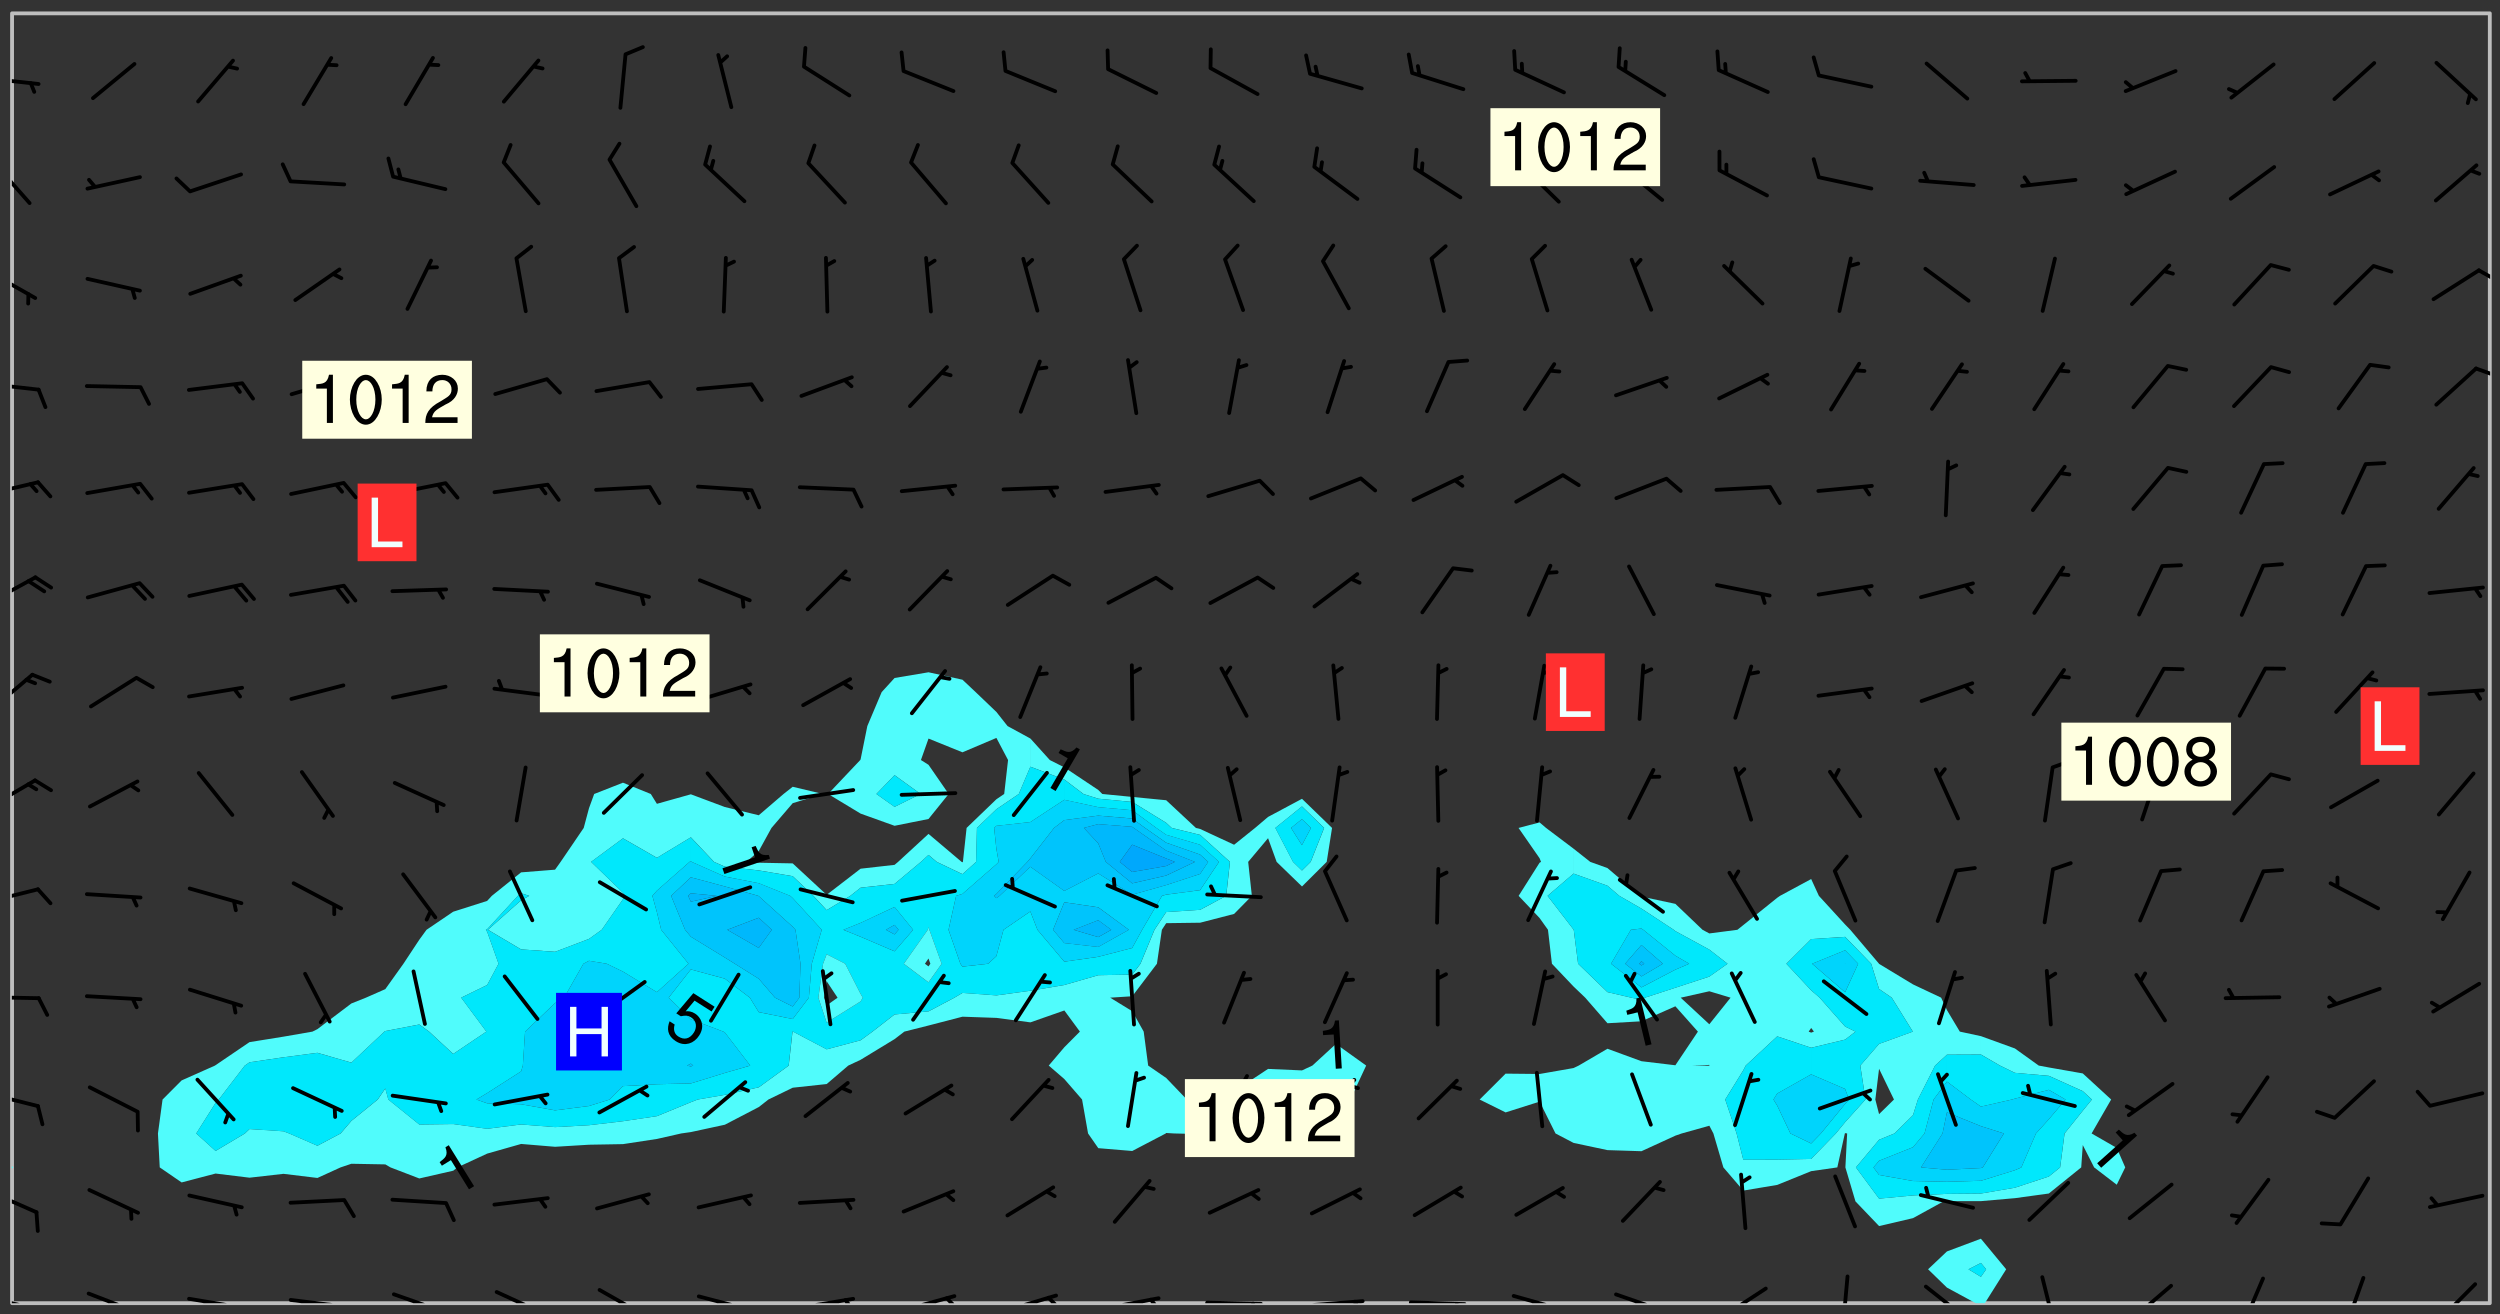 <svg xmlns="http://www.w3.org/2000/svg" role="img" xmlns:xlink="http://www.w3.org/1999/xlink" viewBox="142.45 309.95 326.84 171.84"><rect x="142.45" y="309.95" width="326.84" height="171.84" fill="#333333" stroke="none"/><defs><clipPath id="a"><path d="M144 462h1v18.328h-1zm0 0"/></clipPath><clipPath id="b"><path d="M144 311.672h1V463h-1zm0 0"/></clipPath><clipPath id="c"><path d="M144 311.672h324v168.656H144zm0 0"/></clipPath><clipPath id="d"><path d="M394 471h11v9.328h-11zm0 0"/></clipPath><clipPath id="e"><path d="M467 311.672h1v168.656h-1zm0 0"/></clipPath><clipPath id="f"><path d="M144 479h4v1.328h-4zm0 0"/></clipPath><clipPath id="g"><path d="M147 480h2v.328h-2zm0 0"/></clipPath><clipPath id="h"><path d="M153 478h8v2.328h-8zm0 0"/></clipPath><clipPath id="i"><path d="M166 479h9v1.328h-9zm0 0"/></clipPath><clipPath id="j"><path d="M172 480h2v.328h-2zm0 0"/></clipPath><clipPath id="k"><path d="M180 479h8v1.328h-8zm0 0"/></clipPath><clipPath id="l"><path d="M186 480h2v.328h-2zm0 0"/></clipPath><clipPath id="m"><path d="M193 478h8v2.328h-8zm0 0"/></clipPath><clipPath id="n"><path d="M199 480h2v.328h-2zm0 0"/></clipPath><clipPath id="o"><path d="M207 478h8v2.328h-8zm0 0"/></clipPath><clipPath id="p"><path d="M220 478h8v2.328h-8zm0 0"/></clipPath><clipPath id="q"><path d="M233 479h8v1.328h-8zm0 0"/></clipPath><clipPath id="r"><path d="M239 480h2v.328h-2zm0 0"/></clipPath><clipPath id="s"><path d="M246 479h9v1.328h-9zm0 0"/></clipPath><clipPath id="t"><path d="M252 479h2v1.328h-2zm0 0"/></clipPath><clipPath id="u"><path d="M260 479h8v1.328h-8zm0 0"/></clipPath><clipPath id="v"><path d="M265 479h3v1.328h-3zm0 0"/></clipPath><clipPath id="w"><path d="M273 479h8v1.328h-8zm0 0"/></clipPath><clipPath id="x"><path d="M279 479h2v1.328h-2zm0 0"/></clipPath><clipPath id="y"><path d="M286 479h9v1.328h-9zm0 0"/></clipPath><clipPath id="z"><path d="M292 479h2v1.328h-2zm0 0"/></clipPath><clipPath id="A"><path d="M300 480h8v.328h-8zm0 0"/></clipPath><clipPath id="B"><path d="M306 480h2v.328h-2zm0 0"/></clipPath><clipPath id="C"><path d="M313 479h8v1.328h-8zm0 0"/></clipPath><clipPath id="D"><path d="M319 479h2v1.328h-2zm0 0"/></clipPath><clipPath id="E"><path d="M326 479h9v1.328h-9zm0 0"/></clipPath><clipPath id="F"><path d="M332 480h2v.328h-2zm0 0"/></clipPath><clipPath id="G"><path d="M340 479h8v1.328h-8zm0 0"/></clipPath><clipPath id="H"><path d="M345 480h2v.328h-2zm0 0"/></clipPath><clipPath id="I"><path d="M353 478h8v2.328h-8zm0 0"/></clipPath><clipPath id="J"><path d="M367 478h7v2.328h-7zm0 0"/></clipPath><clipPath id="K"><path d="M383 476h2v4.328h-2zm0 0"/></clipPath><clipPath id="L"><path d="M393 477h7v3.328h-7zm0 0"/></clipPath><clipPath id="M"><path d="M409 476h3v4.328h-3zm0 0"/></clipPath><clipPath id="N"><path d="M420 477h7v3.328h-7zm0 0"/></clipPath><clipPath id="O"><path d="M435 476h4v4.328h-4zm0 0"/></clipPath><clipPath id="P"><path d="M448 476h4v4.328h-4zm0 0"/></clipPath><clipPath id="Q"><path d="M460 477h7v3.328h-7zm0 0"/></clipPath><clipPath id="R"><path d="M144 465h4v4h-4zm0 0"/></clipPath><clipPath id="S"><path d="M144 452h4v3h-4zm0 0"/></clipPath><clipPath id="T"><path d="M144 440h4v1h-4zm0 0"/></clipPath><clipPath id="U"><path d="M144 425h4v4h-4zm0 0"/></clipPath><clipPath id="V"><path d="M144 411h4v5h-4zm0 0"/></clipPath><clipPath id="W"><path d="M144 397h3v6h-3zm0 0"/></clipPath><clipPath id="X"><path d="M144 385h4v5h-4zm0 0"/></clipPath><clipPath id="Y"><path d="M144 372h4v3h-4zm0 0"/></clipPath><clipPath id="Z"><path d="M144 359h4v3h-4zm0 0"/></clipPath><clipPath id="aa"><path d="M465 357h3v3h-3zm0 0"/></clipPath><clipPath id="ab"><path d="M144 345h4v5h-4zm0 0"/></clipPath><clipPath id="ac"><path d="M466 345h2v2h-2zm0 0"/></clipPath><clipPath id="ad"><path d="M144 330h3v7h-3zm0 0"/></clipPath><clipPath id="ae"><path d="M144 319h4v3h-4zm0 0"/></clipPath><g id="af" clip-path="url(#clip1)"><path fill="#fff" fill-opacity="0" fill-rule="evenodd" d="M0 0h1000v1000H0zm0 0"/><path fill="#d3d3d3" fill-opacity="0" fill-rule="evenodd" d="M162.152 355.867l-.234.293.059.234.117.172.176.234.293.348.113.059.117-.172.059-.234.176-.176.465-.176h.699l.234.293.289.816.059.176.176.23.352.234.699.699.172.176.234.348.234.41.289.582.41.465.23.234.234.176.117.23.176.293.172 1.164v.234l.059.289.059.117.117.117.348.41.117.172.176.176.176.234.117.172.172.352.059.234.234.406.234-.059-.176.176-.059.93h-.582l-.234-.113-.348.113-.117.117-.059.293-.059.176-.117.172-.465.293-.059.234-.059.113v.645l.059.172v.41l.059.059v.406l.059.406.117.176.059.059.23.641-.059.293v.699l-.059.582v.234l-.059.23-.055.352v1.922l.055.117h.426l-.367.117-.023.352.891 1.168 1.742.539 1.34.359v.539l.09.809.535.715 1.52.27.891-.086.09 1.164.535.18 1.16-.18 2.055-.984 1.16-.363 1.879-.176 1.695-.18-.18.719-1.516.086-1.25.09-.805.27-1.074.809.27.719.535.898-.18.625-.266.809.266 1.078.625.898.805.18 1.25-.18-.266.723.098.504.055.293v.172l.059.293v.406l.176.117.352.117h.406l.293-.176.113-.117.059-.117.117-.23.059-.176.352-.465.23-.176.176-.059.176.059.059.176.117.988.055.469.059.172.117.234.176.059.816.059h.289l.117.234.059.406.059.352v1.105l.117.293.117.348.289.699.176.352.582.754.352.176.172.059.469.234.641.465.348.234.293.176.293.055.23.062.816.348.293.176.113.172.352.352.117.176.523.641v.289l.059.352v.348l.059.352.059.289.117.059.172.059h.176l.582.234.176.117.176.289.176.234.113.234.293.23.117.117v.41l.059.055.289.234.234.117.059.117.117.172.059.117.23.234.059.176.234.059.117.059-.117.113-.059.117v.117l-.117.293-.117.289v.582l.176.117.117.059.059.117.117.117.113.059.176.348.059.352.059.406v.176l-.059.176-.117.699v.172l.117.176.293.293h.406l.176.117.117.172.117.293v.234h-.527l-.23-.234h-.234l-.176.059-.059.699.059.348.117.176.176.41.117.23.289.469.176.055h.523l.234.059.758.641.059.293v.234l.059.059.23.348v.352l-.117.172v.293l.293.289.293.176.172.059.293.176.293.117.582.406.289.234.293.176.219.16.016.012.23.176.641.523.176.234.117.176.176.176.113.172v.641l.117.176.469.117.582.117.234.059.23.113.293.117.113.059.586.352.289.172.176.062.176.055.176.059.699.352.289.176.234.055.289.176.234.117.641.406.293.117.172.059.234.059.41.059.23.059.234.117.059.172-.41.176.469.059.059.293.113.234.176.055.234.059.176.059.406.117.641.234.117.172.059.234v.176l-.059.117-.059.406.234.234.117.059.348.117.641.23.176.117.289.117.176.176.234.465.582 1.105.176.176.348.176.176.117.352.117 1.047.523.234.059.465.113.293.059.465.176.758.582.234.234.348.465.176.176.289.234.816.699.293.176.289.289.293.176.293.289.695.641.176.176.293.234.289.234.469.289.641.582.348.234.234.293.348.348.352.465.934.992.348.406.117.176.234.059.113.117.645.176.23.113.234.059.293.176.23.117.934.699.406.406.234.176.406.176.234.117.816.348.348.234.234.117.293.289.23.117.758.352.352.172.23.059.293.117.234.059.871.176h.816l.469.23.172.059.875.699.465.117.293.059.176.059.23.059.469.059.348.059.352.059.406.059h.293l.172.059v.23l.176.176h.293l.348.059.352.059.699.117h.641l.465-.234.293-.176.172-.117.41-.172.289-.176.934-.465.469-.293.523-.293.465-.172.465-.176 1.051-.465.289-.117.41-.117.289-.117.527-.176 1.516-.699.582-.348.289-.059.293-.059.348-.117.875-.23.352-.117h.113l.234-.059.875-.234.234-.059h.812l.352-.059.816-.117.172-.059.352-.055.293-.059.23-.059.816-.176.176-.059h.348l.234-.059.465-.117.758-.172.234-.059h.348l.41-.117.289-.059 1.285-.059h.289l.41-.059.23-.059h.176l.875-.117h.406l.41-.117h.348l.352-.113.871-.059h1.75l1.047.289.41.117.289.117.352.117.289.117 1.051.172.289.059h.293l.293.059.172.059.41.059.172.059.117.059h.117l.117.059.352.059h.113l.41.066 1.922.395 1.926.395 1.52.449 1.695.719 2.145.805 1.605-.719 1.43-.805 1.16-1.078 1.25-.449 3.035-.719 1.875-.359 2.145-1.348 2.234-1.254 2.5-1.258 1.695-.449 1.785-.18 1.16-.27.625.539 1.34-.27.715-.988.984-1.344.445-.18.805-.359 1.875-.539 1.785-.449 1.25-.27 1.16-.09 1.699-.09 1.961-.27 1.25-.09h.539l.625-.09h.891l2.145-.18 2.41-.18 2.59-.09 1.695.18 1.609.09 1.43.359 1.16.719 1.875.988 1.16 1.527.266.715.629.09.355.898.535.539.535 1.527 1.074.359h.535l-.805.535.09 1.707.715 2.695.891.805.895.988.715 1.258 1.785.539 1.52-.18.355 1.344 1.609-.805.98-.539.27.27.316-.215.219-.145.801.449.449-.359h.355l.535-.27.539-.719.535-.27.625-.988 1.16.449.84.371 1.395.617 1.695-.18h1.605l1.785.09.18-1.707.535-1.344.805.27.492.848.402.406-.09.539v.359l.715.449.711-.27h1.43l.359.988.445 1.258.715 1.344 1.25.629 1.695.629.715-.18.18-.539.98-.09.449.359.086 1.258-.266.629-.535.18v.539l.715.984.266.539.984.988.801 1.078-.266.359-.09.898-.625 2.332-.355 2.066-.09 1.793-.18.719-.09.539v1.438l-.98 1.883-.359 1.707-.535.898-.805 1.168-.266.539 2.055 1.254.086.359-.355.539-.09-.18v.809l.09 1.438-.445.715-1.074.094-.266.715.535.898.805.719 1.16.809 1.34.27.445.359-.355.449-1.789-.09-1.25-.449-.715-.719-.625-.09-.176 3.59-.188 1.309h89.359V311.703h-55.27v49.082l.762.125 3.289.543 2.023 2.836v2.754l2.352.332 2.348.332h4.051l-1.379 4.16-2.023.707-2.023.703-.543.344-2.594 1.617-.188.117-2.023-2.078-.73-2.742-2.672-2.078-1.375-3.5-.066-.082-1.957-2.672 2.75-1.418v-49.082H294.422v91.414l.117.031.133.012.074.074.105.047.09.059.086.059.09.059.297.297.059.09.031.117.027.117.016.137-.031.117-.059.09-.059.086-.043.105-.047.102-.027.121v.145l.176.27.148.148.074.086.074.074.043.105.062.09.059.086.043.105.059.09.047.102.043.105.059.086.117.18.074.074.062.086.059.09.043.105.059.09.059.086.062.09.059.09.043.102.117.18.074.074.059.086.074.074.09.059.105.047h.148l.133-.016.133.016.102-.047.074-.074.047-.102-.016-.133v-.148l-.047-.105-.027-.117-.047-.102-.027-.121-.043-.102-.062-.09-.043-.102-.043-.105-.031-.117-.016-.133-.012-.137.086-.059.059-.086.121-.031.043.105.016.133v.117l.059.102.059.09.09.059.148.148.059.09.043.105-.012.102.086.059.105.047.086.059.09.059.074.074-.117.027-.105.047-.086.059-.074.074-.059.09-.062.086-.027.121-.047.102-.043.105-.031.117-.012.133-.016.133v.148l.027.117.047.105.043.102.059.09.074.074.09.059.074.074.09.059.059.09.043.105.047.102.117.031.133.016h.148l.117-.031.105.043.043.105.047.102.027.121L299.5 410l.027.117.031.121.027.117.105.043.102.047.133-.016.148.148.062.086.074.074.07.074.09.062.105.043.102.043.117.031.137.016.117-.031.074-.074.027-.117-.012-.133-.031-.121-.027-.117.043-.105h.117l.09.062.117.027h.148l.133.016h.148l.133.016.133-.016h.148l.133-.016.133-.012.137.012.117-.027.133-.016.191-.059-.059.176-.016.133-.027.121-.016.133-.059.086-.133.016-.105.047-.105.043-.117.031-.117.027-.266.031h-.148l-.133.016-.074.074.059.086.148.148.117.18.074.07.09.062.09.059.086.059.09.059.102.043.105.062.105.043.086.059.105.047.102.043.18.117.059.09-.043.102-.047.105.016.133.223.223.059.09.043.102.031.121.043.102.016.133.031.117.012.137.031.117.148.148.102.043.105.043.117.031.133.016.137.016h.117l.117-.031.09-.059.043-.105.047-.102.043-.105.031-.117.012-.133v-.148l-.012-.133-.016-.133-.031-.117-.043-.105-.047-.105-.043-.102-.043-.105-.016-.133.016-.133.027-.117.031-.117.027-.121.047-.102.09-.059.086-.062.074-.074.09-.059.223-.223.059-.086.074-.074.117-.18.059-.086v-.148l-.074-.074-.102-.047-.105-.043-.102-.043-.059-.09-.047-.105-.027-.117.09-.059.117-.031.102-.043.18-.117.148-.148.012-.133-.012-.105-.09-.059-.133.016h-.148l-.133.016-.133-.016-.121-.031-.086-.059-.074-.074-.059-.09-.062-.086-.117-.18-.059-.086.031-.121.086-.059.121-.031.059-.086v-.121l-.031-.117-.059-.09-.059-.086-.047-.105-.027-.117-.016-.133.059-.09.074-.074.09-.059.117-.18.074-.074.059-.086.148-.148.121-.031.133-.016.133.016.074.074.043.105.016.133-.031.117-.117.031-.133.012-.148.148-.043.105-.047.102-.027.121-.031.117v.148l.031.117.043.105.059.09.074.07.074.074.117.031.121.027.117-.027.133-.016h.117l.09.059.074.074.047.105.059.086.102.047.133.016.105.043.086.059-.012.105-.074.074-.18.117-.059.09-.09.059-.07.074-.074.074-.062.09-.027.117-.016.133.016.133-.016.133v.148l.016.133.027.117.031.121.074.074.09.059.086.059.09.059.117.031v.086l-.102.047-.09.059-.266.031-.117.027h-.148l-.105.043-.102.047-.059.09-.062.234-.012.133-.031.121-.016.133v.293l-.012.133.012.137.016.133.133.016.133.012.121.031.086.059.074.074.047.105.043.102.016.133v.445l-.016.133v.445l.031.266.027.117.016.133.031.117.086.211.031.266v.148l-.031.117-.027.117-.031.121-.027.117-.031.117-.031.121-.012.133-.016.133.09.059.117-.031.102.016.047.105-.031.266v.441l-.043.105-.047.105-.043.102-.043.105-.059.086-.031.121-.043.117-.031.117-.016.133.016.133.059.09.105.047.086.059.059.086-.012.137-.031.117-.043.102v.445l-.016.133v.148l-.031.117-.043.105-.027.117-.047.105-.043.102-.031.121-.027.117-.031.133-.031.117-.027.117-.043.105-.031.117-.031.121-.012.133-.016.133v.297l.027.117v.148l.047.398.027.117.059.09.121.031h.148l.133-.016.059.09v.117l-.059.09-.09.059-.102.043-.105.047-.09.059-.086.059-.137.016-.117-.031-.133-.016-.102.047-.062.086-.012.137-.016.133-.031.117-.027.117-.016.133-.031.121v.297l.016.133.031.117v.148l.012.133v.148l-.027.117-.047.102-.027.121-.031.117-.059.09-.074.074-.102.043-.105.047-.117.027-.121.031-.102-.047.059-.086.105-.047.027-.117.031-.117.027-.121.031-.117v-.148l.016-.133-.031-.117-.043-.105-.105.016-.074.074-.102.043-.09.062-.074.074-.043.102-.016.133-.031.117L304.25 426l-.031.117-.027.117-.031.121-.027.117-.031.117-.043.105-.09.059h-.09l-.117-.031-.031-.086.016-.137-.031-.117v-.148l-.012-.133v-.148l-.062-.234-.027-.121-.043-.102-.047-.105-.059-.086-.059-.09-.043-.105-.062-.086-.148-.148-.07-.074-.105-.047-.105-.043-.102-.043-.297-.297-.09-.074-.086-.059-.105-.043-.09-.062-.086-.059-.105-.043-.09-.059-.086-.062-.074-.07-.105-.047-.086-.059-.105-.043-.09-.062-.102-.043-.105-.043-.086-.059-.105-.047-.105-.043-.102-.047-.09-.059-.102-.043-.105-.043-.09-.062-.117-.027-.133-.016-.133.016H299.75l-.133.016-.117-.031-.09-.059-.074-.074-.09-.059-.102-.047h-.148l-.121-.027-.102-.043-.074-.074-.117-.18-.09-.059-.102-.043-.09-.062-.105-.043-.09-.059-.086-.059-.105-.047-.059-.086-.059-.09-.043-.105-.047-.102-.074-.074-.086-.059-.074-.074-.09-.059-.223-.223-.043-.105-.031-.266.105-.043h.145l.105.043.074.074.09.059.086.059.105.047.09.059.148.148.07.074.148.148.062.086.074.074.086.059.074.074.09.062.09.059.086.059.27.176.102.047.105.043.102.043.047-.074.059-.086.074-.074.07-.074.105.043.074.074.059.09.043.102.047.105.043.105.121.027.117-.027.074-.09.043-.105.059-.09.074-.074.105-.043.117-.027.133.012.09.059.148.148.059.09.043.105.047.102.043.105.043.102.105.047.105.043.133.016.086-.059.059-.09.074-.074.105-.043.117.027.105.047.102.043.105.043.102.047.18.117v.117l-.016.133.016.133.016.137.059.086.102.047.121.027.117.031h.148l.117-.031.059-.09.18-.117.059-.09.074-.074.059-.086.117-.18.18-.117.117.031.09.059.043.074-.016.133v.117l.09.059h.148l.133-.016.133-.012.266-.031.105-.043.117-.031.121-.027.074-.074.07-.074.062-.09-.016-.105-.047-.102-.102-.043-.105-.016-.117.027-.266.031h-.148l-.074-.074-.09-.059-.117-.031-.117-.027-.133-.016h-.148l-.133.016h-.297l-.105-.047-.148-.148-.043-.102-.059-.09.223-.223.086-.059.105-.043.117-.031.133-.016.133.016.137.016.102.043.133-.012.09-.062.102-.043.062-.09-.047-.102-.09-.059-.117-.031-.102-.043-.059-.09-.062-.09v-.117l.016-.133.105-.047.074-.07v-.121l-.09-.059-.031-.117.09-.059.074-.074.043-.105.059-.09.047-.102.016-.133v-.148l-.047-.105-.043-.102-.09-.059-.133-.016-.102-.043-.137-.016-.117-.031h-.445l-.133-.016-.133-.012-.133-.016-.117-.031h-.148l-.133-.016-.133-.012-.266-.031-.121-.043-.086-.059-.074-.074v-.148l.012-.133.105-.047.102-.043.133-.016h.152l.133-.016h.293l.121.031.102.043.09.059.234.062.121-.047.09-.059.102-.043.133-.016.105.043.102.047.133.012.121-.027h.145l.121-.031.117-.027.105-.047.074-.074.086-.059.148-.148.059-.086.047-.105.027-.117.016-.105-.102-.043-.09-.059-.117-.031-.105-.043-.09-.062-.074-.086-.074-.074-.102-.043-.105-.047-.102-.043-.059-.09-.047-.102-.086-.211-.062-.086-.059-.09-.074-.074-.086-.059h-.27l-.117.031-.09.059-.102.043-.133.016-.105-.016-.027-.117-.062-.09-.117-.031-.102-.043-.148-.148-.031-.117-.016-.105.074-.074.18-.117.117-.027.117-.031.137.016.102.043.105.043.102.047.105.043.117.031.133.016.117.027.133.016.105-.016.09-.059-.074-.074-.105-.043-.074-.074-.074-.09-.148-.148-.086-.059-.09-.059-.074-.074-.09-.059-.102-.047-.121-.027-.102-.047-.105-.043-.117-.031-.102-.043-.121-.031h-.148l-.117.031-.105.043-.086.062-.18.117-.086.059-.09.059-.105.047-.086.059-.105.043-.102.043-.105.047-.074.074-.059.09-.059.086-.047.105-.059.086-.074.074-.133-.012-.117-.031h-.117l-.074.074-.09.059-.074.074-.09.059-.086.059-.105.047-.102.043-.137.016-.102-.043-.148-.148-.105-.047h-.086l-.105.047-.102.043-.121.031-.117-.031-.074-.074v-.117l.031-.121.074-.07.059-.09.074-.074.117-.031.105-.043h.293l.133-.016.137-.016.102-.043.09-.059.102-.047.09-.059.133-.012.09.059.133.012.09-.059.086-.059.105-.043.09-.059.086-.062.09-.059.148-.148.059-.086.059-.09.105-.043.133-.016.117.027.121.031.059-.059.059-.09.031-.266.027-.117.105.012.133.016.102-.043.09-.059.059-.09.074-.074.059-.09.047-.102.012-.133-.012-.133-.047-.105-.148-.148-.059-.09-.059-.086-.043-.105v-.445l.016-.133v-.148l.012-.133-.059-.059-.09.059-.102-.043-.18-.117-.086-.059-.062-.09-.059-.09-.074-.074-.086-.059-.121.031-.102.012-.105.047-.086.059-.105.043-.148.148-.09.059-.086.059-.09.062-.105.043-.133.016v-.121l.105-.043.117-.031.074-.07.043-.105v-.148l-.027-.117-.148-.148-.133-.016h-.148l-.117.031-.105.043-.102.043-.09.062-.117.027-.074-.074.012-.133-.043-.102-.043-.105-.09-.059-.117.027-.121.031-.117.031-.102.043-.121.031-.102.043-.105.043-.09.059-.102.016v-.117l.016-.133-.059-.09-.074.043-.148.148-.059.09-.074.074-.047.105-.043.102-.074.074-.059.09-.074.074-.059.086-.074.074-.09.062-.074.07-.074.074-.102.016-.133.016-.105-.043v-.121l.148-.148.043-.102.059-.09.047-.102.043-.105.059-.09.031-.117.043-.102.031-.121.027-.117.047-.105.043-.102.043-.105.074-.07.09-.062.09-.059.102-.043h.297l.266-.031.105-.043-.074-.074-.117-.031-.105-.043-.09-.059-.102-.047-.09-.059-.102-.043-.105-.043-.09-.062-.086-.059-.105-.043-.102-.043-.121-.031-.117-.031-.102-.043L297.5 410.25l-.102-.043-.09-.059-.043-.105-.016-.133.102-.043.133-.016.137.016.133-.016.102-.043.059-.09.016-.105-.09-.059-.074-.074-.102-.043-.09-.059-.148-.148-.043-.105-.016-.133v-.293l-.059-.09-.09-.059-.074-.074-.043-.105-.031-.117-.059-.09-.074-.074-.117-.027-.074-.074-.09-.059-.09-.062-.086-.059-.074-.074-.059-.086-.047-.105-.086-.059-.148-.148-.195-.059-.133.016-.102.043-.074.074-.047.102-.043.105-.059.09-.059.086-.297.297-.09.059h-.086l-.062-.086-.043-.105.031-.117.059-.09.027-.117-.012-.133-.09-.062-.105.047-.117.027-.117.031-.27.176-.102.047-.117.027-.105.047-.09.059-.102.043-.059-.086-.047-.105.016-.133.047-.105.07-.074.074-.07.059-.09v-.148l-.043-.105h-.238l-.102.047-.031.117-.027.117-.031.121-.074.043-.133.016-.074-.047-.043-.102-.043-.105-.047-.102-.043-.105-.121.031-.102.043-.133.016-.117.031-.105.043-.09.059-.102.047-.121.027-.133.016-.102-.043-.059-.09-.047-.105-.043-.102-.043-.105v-.117l.059-.09.086-.059.18-.117.102-.047.105-.043.105-.059.102-.043.09-.062.102-.043.105-.059.102-.047.09-.059.105-.043.102-.043.09-.062.102-.043.137-.016.117.031.102.043.121.031.102.043.105.047.102.043.105.043.102.047.105.043.102.043.105.047.086.059.105.043.117.031.105.043.102.047.09.059.105.043.102.043.105.047.117.027.102.047.121.027h.148l.086-.059.016-.102.059-.09-.027-.117-.074-.074-.117-.18-.074-.074-.09-.074-.18-.117-.086-.059-.105-.043-.102-.047-.27-.176-.059-.09-.074-.074-.059-.09-.043-.102-.031-.117-.016-.137v-.562l-.012-.133-.016-.133-.031-.117-.016-.133-.012-.133-.031-.121-.223-.223-.059-.086-.016-.105.031-.117.133-.016v-91.414H172.992v1.453l-.059.234-.352 1.051-.172.523-.117.348-.176.41-.117.172-.234.293-.23.059h-.352l-.117.059-.23.406v.293l.117.176.23.23.117.234.641.758.293.465.176.234.23.352.234.348.641.816.176.465.172.41.117.695.176.469.117 1.398.059.465v.875l.117 1.047v4.781l-.059.465-.352 1.281-.176.523-.113.41-.352.93L172.934 336l-.234.582-.117.176-.172.348-.176.406-.352.816-.059.293-.113.293-.117.289-.059.176-.117.875-.059.406-.059.117-.059.176-.059.172-.23.527-.117.172v.234l-.117.234-.059.172-.176.586v.289l-.059.176v.293l-.059.113-.059.527v.172l-.055.234v2.621l-.176.816-.117.176-.176.234-.117.172-.113.234-.586.934-.23.289-.293.465-.176.234-.289.352-.352.699-.113.23-.176.41-.176.23-.406.527-.816.699-.293.172-.289.234-.176.117-.176.176-.523.406-.527.176-.172.176-.234.055-.641.176h-.758m12.211 31.023l-1.074.449.359.895 1.25-.715.445-.539-.98-.09"/><path fill="#d3d3d3" fill-opacity="0" fill-rule="evenodd" d="M201.508 416.598h-.895l.449.629.98.359.805-.09.445-.988-.176.09-.715-.355-.895.355m154.621 59.07l-.059-.523v-.293l.113-.293.059-.23.469-.469h.113l.117-.113.117-.059h.176l.234-.059h.348l.234.059.117.059.23.172.059.176.117.582v.293l-.117.176-.172.289-.176.176-.527.523-.23.234-.117.059h-.176l-.117-.059-.406-.293-.176-.117-.117-.059-.059-.113-.055-.117m6.641-10.957l-.059-.172v-1.109l.059-.172.176-.059.172-.059h.176l.234-.059.117.059.059.699-.059.172-.117.176-.117.059-.234.523-.113.059h-.234l-.059-.117m9.613-14.391l-.117-.176v-.699l.293-.875.117-.172.176-.352.113-.23.117-.293.352-.758.117-.23.172-.234h.176l.117-.059h.641l.117.059.234.234.172.113.352.293.117.117.113.176v.113l.117.059.117.117v.699l-.059.176v.23l-.059.176-.348 1.051-.117.23-.117.234-.117.059-.23.234-.641.289h-.875l-.41-.117-.641-.465"/><path fill="none" stroke="#bebebe" stroke-linecap="round" stroke-linejoin="round" stroke-miterlimit="10" stroke-width=".5" d="M467.957 311.695H144.027v168.625h323.93v-168.625"/><g clip-path="url(#a)"><path fill="#fff" fill-opacity="0" fill-rule="evenodd" d="M144 475.891v4.438h.004H144v-17.613 13.176"/></g><g clip-path="url(#b)"><path fill="#fff" fill-opacity="0" fill-rule="evenodd" d="M144 458.137v4.266-150.73h.004H144v146.465"/></g><path fill="#50fcfc" fill-rule="evenodd" d="M144 462.402v.312h.004v-.312H144"/><g clip-path="url(#c)"><path fill="#fff" fill-opacity="0" fill-rule="evenodd" d="M144.004 480.328v-17.613l.184-.141-.184-.172V311.672h119.832v86.172l-4.438.746-1.688 1.848-1.875 4.438-.879 4.355-.047.086-4.199 4.438 4.246 2.566 4.441 1.594 4.438-.891 2.637-3.27-2.637-3.812-.992-.625.992-2.805 4.438 1.797 4.438-1.883 1.523 2.891-.504 4.438-1.02.691-3.895 3.746-.484 4.438-.059.055-.113-.055-4.324-3.656-3.973 3.656-.465.391-4.441.504-4.438 3.418-4.438-4.113-4.438-.086-1.605-.113 1.605-1.41 1.664-3.027 2.773-3.234 3.953-1.203-3.953-.945-1.195.945-3.242 2.781-4.438-1.078-4.441-1.664-4.438 1.246-.797-1.285-3.641-1.477-3.762 1.477-.676 1.855-.691 2.582-3.02 4.438-.727 1.02-4.441.352-3.828 3.07-.609.66-4.438 1.414-3.488 2.363-.949 1.305-2.07 3.133-2.371 3.32-2.535 1.117-1.902.758-4.438 3.355-.648.324-3.789.66-4.441.715-4.438 3.012-.082.055-4.355 1.938-2.492 2.5-.602 4.438.234 4.438 2.859 1.965 4.438-1.164 4.438.543 4.441-.504 4.438.539 3.02-1.379 1.418-.477 4.438.082.676.395 3.766 1.445 4.438-1.016.535-.43 3.902-1.805 4.438-1.262 4.441.371 4.438-.27 4.438-.078 4.438-.676 3.172-.719 1.266-.18 4.441-.961 4.438-2.312 1.258-.984 3.18-1.543 4.438-.48 2.82-2.414 1.617-.758 4.441-2.703 1.277-.98 3.16-.797 4.438-1.152 4.438.156 4.441.586 4.438-1.555 2.031 2.762-2.031 2.043-2.039 2.398 2.039 1.766 2.316 2.672.785 4.438 1.336 1.922 4.438.371 4.383-2.293.055-.062 1.039.062 3.402.082 4.438 1.77 4.438-.188 4.438-.414 2.723-1.25 1.719-1.973 1.879-2.465 2.07-4.438-3.949-2.832-3.082 2.832-1.359.633-4.438-.195-4.438 2.93-1.672 1.07-2.766 4.141-1.742-4.141-2.699-2.816-2.355-1.621-.586-4.441-1.496-2.664-2.887-1.773 2.887-.184 3.227-4.254.645-4.438.566-.863 4.441-.062 4.438-1.148 2.32-2.363-.48-4.441 2.598-3.098 1.121 3.098 3.316 3.215 3.23-3.215.699-4.438-3.93-3.809-4.438 2.371-1.695 1.438-2.742 2.199-4.438-2.062-.555-.137-3.887-3.621-4.438-.434-3.91-.383-.527-.523-4.438-2.957-1.898-.957-2.539-2.812-2.988-1.629-1.453-1.84-2.715-2.598-1.723-1.621-4.438-.973v-86.172h79.891v105.797l-2.75.723 2.75 3.961.191.477-.191.109-2.738 4.332 2.738 2.898 1.098 1.539.516 4.438 2.824 2.973 1.531 1.465 2.906 3.34 4.441-.254 4.438-1.961 2.945 3.312-2.945 4.398-4.438-.531-4.441-1.629-3.766 2.203-.672.32-4.438.777-4.438-.047-3.395 3.387 3.395 1.684 4.438-1.41 2.078 4.164 2.359 1.234 4.438.945 4.441.141 4.438-2.035.824-.285 3.613-1.012.527 1.012 1.305 4.438 2.605 3.031 4.438-.742 4.441-1.801 3.414-.488.984-4.438.039-.043.262.043-.23 4.438 1.316 4.441 3.09 3.23 4.438-1.039 3.984-2.191.453-.035 4.441.004 4.438-.387 4.438-.609 4.234-3.414.203-2.922 1.484 2.922 2.957 2.266 1.109-2.266-1.109-2.547-3.289-1.891 2.559-4.438-3.711-3.41-4.438-.781-1.32-.246-3.117-2.238-4.438-1.609-2.762-.594-1.68-2.809-.762-1.629-3.676-1.734-4.438-2.684-.008-.02-3.758-4.438-.672-.691-3.43-3.746-1.008-2.199-4.078 2.199-.363.254-4.438 3.57-.766.613-3.672.477-.887-.477-3.551-3.391-4.438-.949-.172-.098-4.27-3.633-2.25-.809-2.188-1.73-3.59-2.707-.848-.723V311.672H467.996v168.656H401.938l2.793-4.438-3.305-3.996-4.441 1.664-2.465 2.332 2.465 2.395 3.766 2.043H144.004"/></g><path fill="#50fcfc" fill-rule="evenodd" d="M144.188 462.574l-.184.141v-.312l.184.172m19.145 0l-.234-4.438.602-4.438 2.492-2.5 4.355-1.938.082-.055 4.438-3.012 4.441-.715 3.789-.66.648-.324 4.438-3.355 1.902-.758 2.535-1.117 2.371-3.32 2.07-3.133.949-1.305 3.488-2.363 4.438-1.414.609-.66L210.574 424l4.441-.352.727-1.02 3.02-4.438.691-2.582.676-1.855 3.762-1.477 3.641 1.477.797 1.285 4.438-1.246 4.441 1.664 4.438 1.078 3.242-2.781 1.195-.945 3.953.945-3.953 1.203-2.773 3.234-1.664 3.027-1.605 1.41 1.605.113 4.438.086 4.438 4.113 4.438-3.418 4.441-.504.465-.391 3.973-3.656 4.324 3.656.113.055.059-.055.484-4.438 3.895-3.746 1.02-.691.504-4.438-1.523-2.891-4.438 1.883-4.438-1.797-.992 2.805.992.625 2.637 3.812-2.637 3.27-4.438.891-4.441-1.594-4.246-2.566 4.199-4.438.047-.086.879-4.355 1.875-4.438 1.688-1.848v12.703l-2.375 2.461 2.375 1.684 3.402-1.684-3.402-2.461v-12.703l4.438-.746 4.438.973 1.723 1.621 2.715 2.598 1.453 1.84 2.988 1.629v3.68l-1.512 3.57-2.93 1.992-2.543 2.445-.105 4.438-1.789 1.605-3.359-1.605-1.078-.91-.992.91-3.445 2.879-4.441.496-1.344 1.066-3.094 1.871-1.738-1.871-2.699-2.57-4.438-.754-4.438-.492-1.41-.625-3.031-3.211-4.438 2.68-4.438-2.547-4.164 3.078 4.164 4.027.281.414-.281.445-2.777 3.992-1.66 1.191-4.438 1.688-4.441-.312-4.336-2.566 4.336-3.859 1.066-.578-1.066-.344-.426.344-4.012 4.363-.172.074.172.266 1.488 4.172-1.488 2.777-3.398 1.66 3.293 4.438-4.332 2.918-3.156-2.918-1.281-.93-4.441.855-.121.074-4.316 4.059-4.438-1.285-4.438.582-4.441.656-.621.43-3.398 4.438-.418.438-2.527 4 2.527 2.285 3.832-2.285.605-.578 4.441.293.746.285 3.691 1.605 3.031-1.605 1.406-1.645 3.449-2.793.988-1.449.395 1.449 4.047 3.266 4.438-.062 4.438.621 4.438-.566 4.441.348 4.438-.25 4.438-.523 4.438-.66 4.438-1.824.883-.348 3.559-.617 4.438-.98 3.91-2.84.5-4.441.027-.004.047.004 4.391 2.312 4.438-1.18 1.551-1.133 2.891-2.246 4.438-.402 3.379-1.789 1.059-.625 4.438.324 4.441-.609 4.438-.75 4.438-1.277 4.438-.086 1.074-1.414 1.832-4.438 1.531-2.316 4.441-.297 3.406-1.824.492-4.441-3.898-3.531-3.719-.906-.723-.672-4.438-2.73-4.438-.422-1.934-.613-2.504-1.895-4.438-1.676v-3.68l2.539 2.812 1.898.957 4.438 2.957.527.523 3.91.383 4.438.434 3.887 3.621.555.137 4.438 2.062 2.742-2.199 1.695-1.438 4.438-2.371v.996l-3.48 2.812 2.312 4.438 1.168 1.133 1.141-1.133 1.758-4.438-2.898-2.812v-.996l3.93 3.809-.699 4.438-3.23 3.215-3.316-3.215-1.121-3.098-2.598 3.098.48 4.441-2.32 2.363-4.438 1.148-4.441.062-.566.863-.645 4.438-3.227 4.254-2.887.184 2.887 1.773 1.496 2.664.586 4.441 2.355 1.621 2.699 2.816 1.742 4.141 2.766-4.141 1.672-1.07 4.438-2.93 4.438.195 1.359-.633 3.082-2.832 3.949 2.832-2.07 4.438-1.879 2.465-1.719 1.973-2.723 1.25-4.438.414-4.438.188-4.438-1.77-3.402-.082-1.039-.062-.055.062-4.383 2.293-4.438-.371-1.336-1.922-.785-4.438-2.316-2.672-2.039-1.766 2.039-2.398 2.031-2.043-2.031-2.762-4.438 1.555-4.441-.586-4.438-.156-4.438 1.152-3.16.797-1.277.98-4.441 2.703-1.617.758-2.82 2.414-4.438.48-3.18 1.543-1.258.984-4.438 2.312-4.441.961-1.266.18-3.172.719-4.438.676-4.438.078-4.438.27-4.441-.371-4.438 1.262-3.902 1.805-.535.43-4.438 1.016-3.766-1.445-.676-.395-4.438-.082-1.418.477-3.02 1.379-4.438-.539-4.441.504-4.438-.543-4.438 1.164-2.859-1.965"/><path fill="#00e8fc" fill-rule="evenodd" d="M170.629 460.422l-2.527-2.285 2.527-4 .418-.438 3.398-4.438.621-.43 4.441-.656 4.438-.582 4.438 1.285 4.316-4.059.121-.074 4.441-.855 1.281.93 3.156 2.918 4.332-2.918-3.293-4.438 3.398-1.66 1.488-2.777-1.488-4.172-.172-.266.172-.074 4.012-4.363.426-.344 1.066.344-1.066.578-4.336 3.859 4.336 2.566 4.441.312 4.438-1.688 1.66-1.191 2.777-3.992.281-.445-.281-.414-4.164-4.027 4.164-3.078 4.438 2.547 4.438-2.68v3.105l-.16.105-4.277 3.766-.59.676.59 2.133.562 2.305 3.57 4.438-4.133 3.719-4.438-2.691-2.113-1.027-2.324-.387-.73.387-2.523 4.438-1.184.703-3.918 3.734-.293 4.441-.23.754-4.438 2.84-1.406.844 1.406.492 4.438.125 4.441.797 4.438-.57 2.699-.844 1.738-1.754 4.438-.246 4.438-.105 4.441-1.371 3.328-.961-3.328-4.336-.188-.105-4.254-1.613-2.895-2.824 2.895-3.691 4.441 1.203v2.48l-.023.008.023.016.012-.016-.012-.008v-2.48l3.277 2.488 1.16 1.887 4.438.906 2.117-2.793.383-4.438 1.301-4.438-3.801-4.148-.324-.289-4.113-1.652-4.438-.871-4.336-1.918-.105-.105v-3.105l3.031 3.211 1.41.625 4.438.492 4.438.754 2.699 2.57 1.738 1.871v5.766l-.465 1.238-.613 4.438 1.078 3.258 4.438-2.77.285-.488-.285-.496-2.012-3.941-2.426-1.238v-5.766l3.094-1.871 1.344-1.066 4.441-.496v3.016l-4.441 2.078-2.25.906 2.25.91 4.441 1.902 2.434-2.812-2.434-2.984v-3.016l3.445-2.879.992-.91v9.445l-.09.344-3.133 4.438 3.223 2.43 1.719-2.43-1.602-4.438-.117-.344v-9.445l1.078.91 3.359 1.605 1.789-1.605.105-4.438 2.543-2.445 2.93-1.992 1.512-3.57 4.438 1.676v2.652l-4.438 2.91-4.441.492-.289.277.289 2.727.305 1.711-.305.312-4.438 3.875-.824.254-.992 4.438 1.551 4.438.266.375 3.363-.375 1.074-.988.934-3.449 3.508-2.398.93 2.398 3.508 4.164 4.438-.633 4.438-1.152 1.305-2.379 2.594-4.438.539-.156 4.441-.59 2.477-3.695-2.477-2.242-4.441-1.305-1.277-.891-3.16-2.316-4.438-.402-4.438-.961v-2.652l2.504 1.895 1.934.613 4.438.422 4.438 2.73.723.672 3.719.906 3.898 3.531-.492 4.441-3.406 1.824-4.441.297-1.531 2.316-1.832 4.438-1.074 1.414-4.438.086-4.438 1.277-4.438.75-4.441.609-4.438-.324-1.059.625-3.379 1.789-4.438.402-2.891 2.246-1.551 1.133-4.438 1.18-4.391-2.312-.047-.004-.027.004-.5 4.441-3.91 2.84-4.438.98-3.559.617-.883.348-4.438 1.824-4.438.66-4.438.523-4.438.25-4.441-.348-4.438.566-4.438-.621-4.438.062-4.047-3.266-.395-1.449-.988 1.449-3.449 2.793-1.406 1.645-3.031 1.605-3.691-1.605-.746-.285-4.441-.293-.605.578-3.832 2.285"/><path fill="#00d4fc" fill-rule="evenodd" d="M206.137 454.191l-1.406-.492 1.406-.844 4.438-2.84.23-.754.293-4.441 3.918-3.734 1.184-.703 2.523-4.438.73-.387 2.324.387 2.113 1.027 4.438 2.691 4.133-3.719-3.57-4.438-.562-2.305-.59-2.133.59-.676 4.277-3.766.16-.105v2.125l-2.578 2.422 1.828 4.438.75.906 4.441 2.719 1.305.812 3.133 1.965 2.125 2.473 2.312 1.156.875-1.156.148-4.438-.66-4.438-.363-.398-4.438-4.004-.062-.035-4.375-1.23-4.441-1.191v-2.125l.105.105 4.336 1.918 4.438.871 4.113 1.652.324.289 3.801 4.148-1.301 4.438-.383 4.438-2.117 2.793-4.438-.906-1.16-1.887-3.277-2.488-4.441-1.203-2.895 3.691 2.895 2.824V449l-.496.262.496.113.316-.113-.316-.262v-5.793l4.254 1.613.188.105 3.328 4.336-3.328.961-4.441 1.371-4.438.105-4.438.246-1.738 1.754-2.699.844-4.438.57-4.441-.797-4.438-.125"/><path fill="#00c4fc" fill-rule="evenodd" d="M232.016 431.508l-1.828-4.438 2.578-2.422v2.09l-.352.332.352.762 3.391-.762-3.391-.332v-2.09l4.441 1.191 4.375 1.23.062.035v2.824l-4.121 1.578 4.121 2.371 1.703-2.371-1.703-1.578v-2.824l4.438 4.004.363.398.66 4.438-.148 4.438-.875 1.156-2.312-1.156-2.125-2.473-3.133-1.965-1.305-.812-4.441-2.719-.75-.906m.75 17.867l-.496-.113.496-.262.316.262-.316.113"/><path fill="#00b8fc" fill-rule="evenodd" d="M232.766 427.832l-.352-.762.352-.332 3.391.332-3.391.762"/><path fill="#50fcfc" fill-rule="evenodd" d="M237.207 440.375l-.023.008.023.016.012-.016-.012-.008"/><path fill="#00b8fc" fill-rule="evenodd" d="M241.645 433.879l-4.121-2.371 4.121-1.578 1.703 1.578-1.703 2.371"/><path fill="#50fcfc" fill-rule="evenodd" d="M250.055 435.945l-.613 4.438 1.078 3.258 4.438-2.77.285-.488-.285-.496-2.012-3.941-2.426-1.238v3.52l1.43 2.156-1.43 1.012-.332-1.012.332-2.156v-3.52l-.465 1.238"/><path fill="#fff" fill-opacity="0" fill-rule="evenodd" d="M250.52 438.227l-.332 2.156.332 1.012 1.43-1.012-1.43-2.156"/><path fill="#00d4fc" fill-rule="evenodd" d="M254.957 432.418l-2.25-.91 2.25-.906 4.441-2.078v2.34l-1.129.645 1.129.605.523-.605-.523-.645v-2.34l2.434 2.984-2.434 2.812-4.441-1.902"/><path fill="#00e8fc" fill-rule="evenodd" d="M259.398 415.438l-2.375-1.684 2.375-2.461 3.402 2.461-3.402 1.684"/><path fill="#00c4fc" fill-rule="evenodd" d="M259.398 432.113l-1.129-.605 1.129-.645.523.645-.523.605"/><path fill="#50fcfc" fill-rule="evenodd" d="M263.746 431.508l-3.133 4.438 3.223 2.43 1.719-2.43-1.602-4.438-.117-.344v4.098l.246.684-.246.348-.465-.348.465-.684v-4.098l-.09.344"/><path fill="#fff" fill-opacity="0" fill-rule="evenodd" d="M263.836 435.262l-.465.684.465.348.246-.348-.246-.684"/><path fill="#00d4fc" fill-rule="evenodd" d="M268.008 435.945l-1.551-4.438.992-4.438.824-.254 4.438-3.875.305-.312-.305-1.711-.289-2.727.289-.277 4.441-.492 4.438-2.91 4.438.961v1.109l-4.438.586-1.34 1.023-3.098 3.98-.387.457-4.055 4.191-.293.25.293.301.422-.301 4.02-3.805 4.438 3.16v1.484l-1.469 3.598 1.469 1.738 4.438.504 4.004-2.242-4.004-2.941-4.438-.656v-1.484l4.438-2.289 4.438 2.781 4.438-1.254 4.441-1.457 1.059-1.578-1.059-.957-4.441-1.555-2.754-1.926-1.684-1.234-4.438-.375v-1.109l4.438.402 3.16 2.316 1.277.891 4.441 1.305 2.477 2.242-2.477 3.695-4.441.59-.539.156-2.594 4.438-1.305 2.379-4.438 1.152-4.438.633-3.508-4.164-.93-2.398-3.508 2.398-.934 3.449-1.074.988-3.363.375-.266-.375"/><path fill="#00c4fc" fill-rule="evenodd" d="M272.711 427.371l-.293-.301.293-.25 4.055-4.191.387-.457 3.098-3.98 1.34-1.023 4.438-.586v1.109l-1.883.5 1.883 2.016.992 2.422 3.445 2.805 4.438-1.016 3.77-1.789-3.77-1.48-4.234-2.957-.203-.148-4.438-.352v-1.109l4.438.375 1.684 1.234 2.754 1.926 4.441 1.555 1.059.957-1.059 1.578-4.441 1.457-4.438 1.254-4.438-2.781-4.438 2.289-4.438-3.16-4.02 3.805-.422.301m8.879 5.875l-1.469-1.738 1.469-3.598 4.438.656v1.688l-3.215 1.254 3.215.953 1.707-.953-1.707-1.254v-1.688l4.004 2.941-4.004 2.242-4.438-.504"/><path fill="#00b8fc" fill-rule="evenodd" d="M286.027 432.461l-3.215-.953 3.215-1.254 1.707 1.254-1.707.953m0-12.254l-1.883-2.016 1.883-.5 4.438.352v2.336l-1.621 2.25 1.621 1.32 4.438-.777 1.145-.543-1.145-.449-4.438-1.801v-2.336l.203.148 4.234 2.957 3.77 1.48-3.77 1.789-4.438 1.016-3.445-2.805-.992-2.422"/><path fill="#00a8fc" fill-rule="evenodd" d="M290.465 423.949l-1.621-1.32 1.621-2.25 4.438 1.801 1.145.449-1.145.543-4.438.777"/><path fill="#00e8fc" fill-rule="evenodd" d="M311.488 422.629l-2.312-4.438 3.48-2.812v1.664l-1.422 1.148 1.422 2.25 1.188-2.25-1.188-1.148v-1.664l2.898 2.812-1.758 4.438-1.141 1.133-1.168-1.133"/><path fill="#00d4fc" fill-rule="evenodd" d="M312.656 420.441l-1.422-2.25 1.422-1.148 1.188 1.148-1.188 2.25"/><path fill="#50fcfc" fill-rule="evenodd" d="M339.289 455.383l-3.395-1.684 3.395-3.387 4.438.047 4.438-.777.672-.32 3.766-2.203 4.441 1.629 4.438.531 2.945-4.398-2.945-3.312-4.438 1.961-4.441.254-2.906-3.34-1.531-1.465-2.824-2.973-.516-4.438-1.098-1.539-2.738-2.898 2.738-4.332.191-.109-.191-.477-2.75-3.961 2.75-.723.848.723 3.59 2.707v3.262l-3.395 2.91 3.395 4.406.027.031.57 4.438 3.84 3.711 3.117.727 1.324.289.445-.289 3.992-1.301 4.438-1.457v1.918l-3.742.84 3.742 3.473v5.316l-2.301.09 2.301.016.012-.016-.012-.09v-5.316l2.777-3.473-2.777-.84V437.625l2.383-1.68-2.383-1.848-4.438-2.418-.215-.172-4.223-2.773-2.887-1.664-1.555-1.324-4.438-1.586v-3.262l2.188 1.73 2.25.809 4.27 3.633.172.098 4.438.949 3.551 3.391.887.477 3.672-.477.766-.613 4.438-3.57.363-.254 4.078-2.199 1.008 2.199 3.43 3.746v1.617l-4.438.285-3.242 3.227 3.242 3.477v4.918l-.328.48.328.133.359-.133-.359-.48v-4.918l1.105.961 3.332 3.773 1.355.664-1.355 1.043-4.438 1.066-4.441-1.488-4.117 3.82-.32.621-2.359 3.816 1.488 4.438.871 3.418 4.438.004 4.441-.094 3.227-3.328 1.211-1.477 2.66-2.961-.676-4.438 2.453-2.836v3.254l-.488 4.02.488 1.91 1.949-1.91-1.949-4.02v-3.254l4.414-1.605-2.75-4.438-1.664-1.141-1.027-3.297-3.41-3.512v-1.617l.672.691 3.758 4.438.008.02 4.438 2.684 3.676 1.734.762 1.629 1.68 2.809 2.762.594v2.402l-4.441.02-1.555 1.426-2.246 4.438-.637 2.039-2.434 2.398-2.004.82-3.027 3.617 3.027 4.082 4.438-.422 4.438-.203 4.441-.043 4.438-.762 4.438-1.461 1.477-1.191.582-4.438 2.379-2.973 1.191-1.465-1.191-1.098-4.438-2-4.438-.391-1.945-.949-2.492-1.445v-2.402l4.438 1.609 3.117 2.238 1.32.246 4.438.781 3.711 3.41-2.559 4.438 3.289 1.891 1.109 2.547-1.109 2.266-2.957-2.266-1.484-2.922-.203 2.922-4.234 3.414-4.438.609-4.438.387-4.441-.004-.453.035-3.984 2.191-4.438 1.039-3.09-3.23-1.316-4.441.23-4.438-.262-.043-.039.043-.984 4.438-3.414.488-4.441 1.801-4.438.742-2.605-3.031-1.305-4.438-.527-1.012-3.613 1.012-.824.285-4.438 2.035-4.441-.141-4.438-.945-2.359-1.234-2.078-4.164-4.438 1.41"/><path fill="#00e8fc" fill-rule="evenodd" d="M348.164 431.477l-3.395-4.406 3.395-2.91 4.438 1.586 1.555 1.324 2.887 1.664v2.609l-1.383.164-2.59 4.438 3.973 3.094 4.438-2.32 1.809-.773-1.809-1.051-4.195-3.387-.242-.164v-2.609l4.223 2.773.215.172 4.438 2.418 2.383 1.848-2.383 1.68-4.438 1.457-3.992 1.301-.445.289-1.324-.289-3.117-.727-3.84-3.711-.57-4.438-.027-.031"/><path fill="#00d4fc" fill-rule="evenodd" d="M357.043 439.039l-3.973-3.094 2.59-4.438 1.383-.164v2.148l-2.133 2.453 2.133 1.66 2.805-1.66-2.805-2.453v-2.148l.242.164 4.195 3.387 1.809 1.051-1.809.773-4.438 2.32"/><path fill="#00c4fc" fill-rule="evenodd" d="M357.043 437.605l-2.133-1.66 2.133-2.453v2.121l-.293.332.293.227.379-.227-.379-.332v-2.121l2.805 2.453-2.805 1.66"/><path fill="#00b8fc" fill-rule="evenodd" d="M357.043 436.172l-.293-.227.293-.332.379.332-.379.227"/><path fill="#fff" fill-opacity="0" fill-rule="evenodd" d="M365.918 439.543l-3.742.84 3.742 3.473 2.777-3.473-2.777-.84m0 9.629l-2.301.09 2.301.016.012-.016-.012-.09"/><path fill="#00e8fc" fill-rule="evenodd" d="M369.484 458.137l-1.488-4.438 2.359-3.816.32-.621 4.117-3.82 4.441 1.488v3.477l-4.441 2.508-.488.785.488.789 1.73 3.648 2.711 1.309 1.27-1.309 3.168-3.863.516-.574-.516-1.383-4.438-1.91v-3.477l4.438-1.066 1.355-1.043-1.355-.664-3.332-3.773-1.105-.961-3.242-3.477 3.242-3.227 4.438-.285v1.75l-4.316 1.762 4.316 3.727 1.711-3.727-1.711-1.762v-1.75l3.41 3.512 1.027 3.297 1.664 1.141 2.75 4.438-4.414 1.605-2.453 2.836.676 4.438-2.66 2.961-1.211 1.477-3.227 3.328-4.441.094-4.438-.004-.871-3.418"/><path fill="#00d4fc" fill-rule="evenodd" d="M374.793 454.488l-.488-.789.488-.785 4.441-2.508 4.438 1.91.516 1.383-.516.574-3.168 3.863-1.27 1.309-2.711-1.309-1.73-3.648"/><path fill="#fff" fill-opacity="0" fill-rule="evenodd" d="M379.234 444.34l-.328.48.328.133.359-.133-.359-.48"/><path fill="#00d4fc" fill-rule="evenodd" d="M383.672 439.672l-4.316-3.727 4.316-1.762v1.75l-.027.012.027.023.012-.023-.012-.012v-1.75l1.711 1.762-1.711 3.727"/><path fill="#00c4fc" fill-rule="evenodd" d="M383.672 435.969l-.027-.023.027-.012.012.012-.012.023"/><path fill="#00e8fc" fill-rule="evenodd" d="M388.109 466.656l-3.027-4.082 3.027-3.617 2.004-.82 2.434-2.398.637-2.039 2.246-4.438 1.555-1.426v3.516l-1.746 2.348-1.188 4.438-1.504 1.793-4.438 1.773-.73.871.73.984 4.438.793 4.438.102 4.441-.133 4.438-1.379.848-.367 1.91-4.438 1.68-1.855 2.191-2.582-2.191-1.273-4.438 1.156-.395.117-4.043.918-1.32-.918-3.121-2.348v-3.516l4.441-.02 2.492 1.445 1.945.949 4.438.391 4.438 2 1.191 1.098-1.191 1.465-2.379 2.973-.582 4.438-1.477 1.191-4.438 1.461-4.438.762-4.441.043-4.438.203-4.438.422"/><path fill="#00d4fc" fill-rule="evenodd" d="M388.109 463.559l-.73-.984.73-.871 4.438-1.773 1.504-1.793 1.188-4.438 1.746-2.348v4.023l-.578 2.762-2.816 4.438 3.395.301 4.441-.219.242-.082 2.762-4.438-3.004-.957-4.441-1.805v-4.023l3.121 2.348 1.32.918 4.043-.918.395-.117 4.438-1.156 2.191 1.273-2.191 2.582-1.68 1.855-1.91 4.438-.848.367-4.438 1.379-4.441.133-4.438-.102-4.438-.793"/><path fill="#fff" fill-opacity="0" fill-rule="evenodd" d="M388.109 449.68l-.488 4.02.488 1.91 1.949-1.91-1.949-4.02"/><path fill="#00c4fc" fill-rule="evenodd" d="M396.984 462.875l-3.395-.301 2.816-4.438.578-2.762 4.441 1.805 3.004.957-2.762 4.438-.242.082-4.441.219"/><g clip-path="url(#d)"><path fill="#50fcfc" fill-rule="evenodd" d="M396.984 478.285l-2.465-2.395 2.465-2.332 4.441-1.664v3.164l-1.629.832 1.629.988.688-.988-.688-.832v-3.164l3.305 3.996-2.793 4.438H400.75l-3.766-2.043"/></g><path fill="#00e8fc" fill-rule="evenodd" d="M401.426 476.879l-1.629-.988 1.629-.832.688.832-.688.988"/><g clip-path="url(#e)"><path fill="#fff" fill-opacity="0" fill-rule="evenodd" d="M467.996 480.328H468V311.672h-.004H468v168.656h-.004"/></g><path fill="#fff" fill-opacity="0" fill-rule="evenodd" d="M354.898 449.203l5.676-1.371-2.336-9.684-5.68 1.371 2.34 9.684"/><path fill-rule="evenodd" d="M356.391 440.48l.496-.117 1.477 6.117-.766.184-1.051-4.363-1.352.328-.129-.543.527-.195.234-.109.199-.141.164-.188.121-.242.07-.32.008-.41"/><path fill="#fff" fill-opacity="0" fill-rule="evenodd" d="M413.109 460.852l3.895 4.355 7.426-6.645-3.895-4.352-7.426 6.641"/><path fill-rule="evenodd" d="M421.5 458.039l.34.379-4.691 4.199-.523-.586 3.344-2.992-.926-1.035.414-.371.422.371.211.152.219.113.242.059.27-.012.316-.09.363-.188"/><path fill="#fff" fill-opacity="0" fill-rule="evenodd" d="M234.137 421.008l1.871 5.531 9.434-3.191-1.871-5.531-9.434 3.191"/><path fill-rule="evenodd" d="M242.957 421.719l.16.48-5.961 2.016-.254-.746 4.254-1.438-.445-1.312.527-.18.242.508.129.223.16.191.199.145.254.098.324.039.41-.023"/><path fill="#fff" fill-opacity="0" fill-rule="evenodd" d="M276.07 412.93l5.047 2.941 5.016-8.605-5.047-2.941-5.016 8.605"/><path fill-rule="evenodd" d="M283.188 407.668l.441.258-3.172 5.438-.68-.398 2.262-3.875-1.199-.703.277-.477.52.223.242.082.246.039.246-.02.254-.094.273-.184.289-.289"/><path fill="#fff" fill-opacity="0" fill-rule="evenodd" d="M313.98 451.703l5.832-.355-.605-9.945-5.832.355.605 9.945"/><path fill-rule="evenodd" d="M316.98 443.375l.508-.031.383 6.285-.785.047-.273-4.48-1.387.082-.035-.555.555-.098.25-.07.223-.102.195-.152.16-.223.125-.301.082-.402"/><path fill="#fff" fill-opacity="0" fill-rule="evenodd" d="M201.988 468.695l4.965-3.074-5.242-8.473-4.969 3.078 5.246 8.469"/><path fill-rule="evenodd" d="M200.684 459.941l.434-.27 3.312 5.355-.668.414-2.363-3.82-1.18.73-.293-.469.441-.352.184-.18.148-.195.098-.227.039-.273-.035-.324-.117-.391"/><path fill="#fff" fill-opacity="0" fill-rule="evenodd" d="M226.516 445.512l6.684 4.262 5.477-8.594-6.68-4.262-5.48 8.594"/><path fill-rule="evenodd" d="M233.102 439.797l2.77 1.77-.395.621-2.227-1.418-1.164 1.398.277-.016.301.035.32.098.34.18.258.195.238.254.203.305.148.348.074.391.004.211-.02.219-.047.223-.078.234-.105.238-.145.246-.266.355-.312.297-.352.234-.383.156-.414.074h-.211l-.219-.02-.219-.047-.227-.074-.223-.102-.227-.129-.375-.281-.281-.301-.195-.316-.117-.332-.047-.336.016-.344.07-.348.117-.348.664.426-.059.238-.023.23.004.219.043.207.074.195.109.176.148.16.184.141.277.148.277.094.27.031.266-.031.254-.094.242-.156.23-.219.215-.289.125-.23.09-.254.047-.266v-.27l-.059-.27-.121-.258-.188-.238-.27-.211-.305-.152-.293-.059-.332.012-.406.062-.586-.375 2.23-2.641"/><g clip-path="url(#f)"><path fill="none" stroke="#000" stroke-linecap="round" stroke-linejoin="round" stroke-miterlimit="10" stroke-width=".5" d="M147.414 481.164l-6.828-1.672"/></g><g clip-path="url(#g)"><path fill="none" stroke="#000" stroke-linecap="round" stroke-linejoin="round" stroke-miterlimit="10" stroke-width=".5" d="M147.414 481.164l.602 2.379"/></g><g clip-path="url(#h)"><path fill="none" stroke="#000" stroke-linecap="round" stroke-linejoin="round" stroke-miterlimit="10" stroke-width=".5" d="M160.594 481.598l-6.555-2.535"/></g><g clip-path="url(#i)"><path fill="none" stroke="#000" stroke-linecap="round" stroke-linejoin="round" stroke-miterlimit="10" stroke-width=".5" d="M174.094 480.91l-6.93-1.164"/></g><g clip-path="url(#j)"><path fill="none" stroke="#000" stroke-linecap="round" stroke-linejoin="round" stroke-miterlimit="10" stroke-width=".5" d="M173.086 480.742l.391 1.164"/></g><g clip-path="url(#k)"><path fill="none" stroke="#000" stroke-linecap="round" stroke-linejoin="round" stroke-miterlimit="10" stroke-width=".5" d="M187.434 480.758l-6.977-.859"/></g><g clip-path="url(#l)"><path fill="none" stroke="#000" stroke-linecap="round" stroke-linejoin="round" stroke-miterlimit="10" stroke-width=".5" d="M186.418 480.633l.438 1.148"/></g><g clip-path="url(#m)"><path fill="none" stroke="#000" stroke-linecap="round" stroke-linejoin="round" stroke-miterlimit="10" stroke-width=".5" d="M200.574 481.496l-6.629-2.336"/></g><g clip-path="url(#n)"><path fill="none" stroke="#000" stroke-linecap="round" stroke-linejoin="round" stroke-miterlimit="10" stroke-width=".5" d="M199.609 481.156l.184 1.215"/></g><g clip-path="url(#o)"><path fill="none" stroke="#000" stroke-linecap="round" stroke-linejoin="round" stroke-miterlimit="10" stroke-width=".5" d="M213.77 481.793l-6.387-2.93"/></g><g clip-path="url(#p)"><path fill="none" stroke="#000" stroke-linecap="round" stroke-linejoin="round" stroke-miterlimit="10" stroke-width=".5" d="M226.945 482.066l-6.109-3.473"/></g><g clip-path="url(#q)"><path fill="none" stroke="#000" stroke-linecap="round" stroke-linejoin="round" stroke-miterlimit="10" stroke-width=".5" d="M240.602 481.223l-6.793-1.789"/></g><g clip-path="url(#r)"><path fill="none" stroke="#000" stroke-linecap="round" stroke-linejoin="round" stroke-miterlimit="10" stroke-width=".5" d="M239.613 480.965l.281 1.191"/></g><g clip-path="url(#s)"><path fill="none" stroke="#000" stroke-linecap="round" stroke-linejoin="round" stroke-miterlimit="10" stroke-width=".5" d="M253.988 479.758l-6.934 1.145"/></g><g clip-path="url(#t)"><path fill="none" stroke="#000" stroke-linecap="round" stroke-linejoin="round" stroke-miterlimit="10" stroke-width=".5" d="M252.977 479.922l.746.977"/></g><g clip-path="url(#u)"><path fill="none" stroke="#000" stroke-linecap="round" stroke-linejoin="round" stroke-miterlimit="10" stroke-width=".5" d="M267.223 479.398l-6.777 1.859"/></g><g clip-path="url(#v)"><path fill="none" stroke="#000" stroke-linecap="round" stroke-linejoin="round" stroke-miterlimit="10" stroke-width=".5" d="M266.238 479.672l.84.891"/></g><g clip-path="url(#w)"><path fill="none" stroke="#000" stroke-linecap="round" stroke-linejoin="round" stroke-miterlimit="10" stroke-width=".5" d="M280.516 479.324l-6.73 2.008"/></g><g clip-path="url(#x)"><path fill="none" stroke="#000" stroke-linecap="round" stroke-linejoin="round" stroke-miterlimit="10" stroke-width=".5" d="M279.539 479.617l.859.871"/></g><g clip-path="url(#y)"><path fill="none" stroke="#000" stroke-linecap="round" stroke-linejoin="round" stroke-miterlimit="10" stroke-width=".5" d="M293.918 479.676l-6.906 1.305"/></g><g clip-path="url(#z)"><path fill="none" stroke="#000" stroke-linecap="round" stroke-linejoin="round" stroke-miterlimit="10" stroke-width=".5" d="M292.914 479.867l.766.957"/></g><g clip-path="url(#A)"><path fill="none" stroke="#000" stroke-linecap="round" stroke-linejoin="round" stroke-miterlimit="10" stroke-width=".5" d="M307.293 480.406l-7.023-.156"/></g><g clip-path="url(#B)"><path fill="none" stroke="#000" stroke-linecap="round" stroke-linejoin="round" stroke-miterlimit="10" stroke-width=".5" d="M306.27 480.383l.555 1.098"/></g><g clip-path="url(#C)"><path fill="none" stroke="#000" stroke-linecap="round" stroke-linejoin="round" stroke-miterlimit="10" stroke-width=".5" d="M320.598 480.055l-7.004.551"/></g><g clip-path="url(#D)"><path fill="none" stroke="#000" stroke-linecap="round" stroke-linejoin="round" stroke-miterlimit="10" stroke-width=".5" d="M319.578 480.133l.66 1.035"/></g><g clip-path="url(#E)"><path fill="none" stroke="#000" stroke-linecap="round" stroke-linejoin="round" stroke-miterlimit="10" stroke-width=".5" d="M333.922 480.441l-7.023-.227"/></g><g clip-path="url(#F)"><path fill="none" stroke="#000" stroke-linecap="round" stroke-linejoin="round" stroke-miterlimit="10" stroke-width=".5" d="M332.902 480.41l.539 1.102"/></g><g clip-path="url(#G)"><path fill="none" stroke="#000" stroke-linecap="round" stroke-linejoin="round" stroke-miterlimit="10" stroke-width=".5" d="M347.109 481.281l-6.766-1.906"/></g><g clip-path="url(#H)"><path fill="none" stroke="#000" stroke-linecap="round" stroke-linejoin="round" stroke-miterlimit="10" stroke-width=".5" d="M346.125 481.004l.258 1.199"/></g><g clip-path="url(#I)"><path fill="none" stroke="#000" stroke-linecap="round" stroke-linejoin="round" stroke-miterlimit="10" stroke-width=".5" d="M360.359 481.484l-6.637-2.309"/></g><g clip-path="url(#J)"><path fill="none" stroke="#000" stroke-linecap="round" stroke-linejoin="round" stroke-miterlimit="10" stroke-width=".5" d="M373.301 478.41l-5.887 3.836"/></g><g clip-path="url(#K)"><path fill="none" stroke="#000" stroke-linecap="round" stroke-linejoin="round" stroke-miterlimit="10" stroke-width=".5" d="M383.355 483.828l.633-7"/></g><g clip-path="url(#L)"><path fill="none" stroke="#000" stroke-linecap="round" stroke-linejoin="round" stroke-miterlimit="10" stroke-width=".5" d="M394.23 478.152l5.512 4.355"/></g><g clip-path="url(#M)"><path fill="none" stroke="#000" stroke-linecap="round" stroke-linejoin="round" stroke-miterlimit="10" stroke-width=".5" d="M411.152 483.738l-1.703-6.816"/></g><g clip-path="url(#N)"><path fill="none" stroke="#000" stroke-linecap="round" stroke-linejoin="round" stroke-miterlimit="10" stroke-width=".5" d="M420.945 482.609l5.344-4.562"/></g><g clip-path="url(#O)"><path fill="none" stroke="#000" stroke-linecap="round" stroke-linejoin="round" stroke-miterlimit="10" stroke-width=".5" d="M435.555 483.559l2.754-6.461"/></g><g clip-path="url(#P)"><path fill="none" stroke="#000" stroke-linecap="round" stroke-linejoin="round" stroke-miterlimit="10" stroke-width=".5" d="M449.062 483.637l2.367-6.617"/></g><g clip-path="url(#Q)"><path fill="none" stroke="#000" stroke-linecap="round" stroke-linejoin="round" stroke-miterlimit="10" stroke-width=".5" d="M461.082 482.816l4.961-4.977"/></g><g clip-path="url(#R)"><path fill="none" stroke="#000" stroke-linecap="round" stroke-linejoin="round" stroke-miterlimit="10" stroke-width=".5" d="M147.215 468.434l-6.43-2.84"/></g><path fill="none" stroke="#000" stroke-linecap="round" stroke-linejoin="round" stroke-miterlimit="10" stroke-width=".5" d="M147.215 468.434l.176 2.449m13.105-2.379l-6.363-2.98m5.438 2.547l.062 1.227m14.426-1.512l-6.855-1.543m5.855 1.32l.324 1.184m14.07-1.91l-7.016.355m7.016-.355l1.262 2.105m12.051-1.707l-7.012-.441m7.012.441l1.016 2.234m12.281-2.879l-6.977.848m5.961-.727l.703 1.008m13.531-1.629L220.5 467.938m5.793-1.578l.84.895m13.496-1.023l-6.848 1.57m5.852-1.344l.805.926m13.59-.57l-7.016.402m5.996-.344l.637 1.047m13.441-2.234l-6.5 2.66m5.555-2.273l.945.785m13.059-1.68l-5.988 3.676m5.117-3.141l1.059.621m12.414-1.992l-4.559 5.348m3.895-4.57l1.199.266m13.684.145l-6.367 2.973m5.441-2.543l.98.738m13.219-1.254l-6.285 3.145m5.371-2.688l1 .711m13.102-1.398l-6.031 3.605m5.156-3.082l1.047.637m13.172-1.113l-6.086 3.512m5.199-3l1.043.652m12.539-1.953l-4.848 5.09m4.141-4.348l1.184.328m10.129-2.027l.57 7.004m-.484-5.984l1.031-.664m13.781 6.414l-2.594-6.535m11.195 2.438l6.832 1.66m-5.836-1.418l-.305-1.188m13.496 4.199l5.086-4.848m8.031 4.621l5.484-4.395m8.488 5.023l4.168-5.652m-3.562 4.832l-1.215-.18m14.191 1.18l3.633-6.012m-3.633 6.012l-2.449-.133m14.148-2.133l6.867-1.48m-5.871 1.266l-.789-.938"/><g clip-path="url(#S)"><path fill="none" stroke="#000" stroke-linecap="round" stroke-linejoin="round" stroke-miterlimit="10" stroke-width=".5" d="M147.406 454.555l-6.812-1.711"/></g><path fill="none" stroke="#000" stroke-linecap="round" stroke-linejoin="round" stroke-miterlimit="10" stroke-width=".5" d="M147.406 454.555l.594 2.379m12.445-1.637l-6.258-3.195m6.258 3.195l.039 2.453m12.512-1.453l-4.734-5.195m4.047 4.438l-.414 1.156m15.234-1.512l-6.367-2.973m5.441 2.543l.062 1.223m14.473-1.77l-6.953-1.016m5.941.867l.414 1.152m13.887-2.156l-6.906 1.289m5.902-1.102l.766.957m13.18-2.191l-6.16 3.383m5.266-2.891l1.027.672m12.785-1.742l-5.363 4.539m4.586-3.879l1.137.457m13.039-1.016l-5.531 4.336m4.727-3.703l1.121.496m13.234-.793l-6 3.66m5.125-3.125l1.059.625m12.527-1.898l-4.793 5.141m4.098-4.395l1.184.32m10.984-1.965l-1.105 6.938m.945-5.93l1.16-.398m13.461-.215l-3.398 6.148m2.902-5.254l1.227.02m13.293-.402l-4.816 5.121m4.113-4.375l1.184.324m12.926-.977l-5 4.938m4.273-4.219l1.172.363m10.012-2.109l.715 6.992m11.73-6.789l2.457 6.586m13.164-6.637l-2.156 6.688m1.844-5.715l1.207-.215m14.656 1.41l-6.625 2.352m5.66-2.008l.906.828m8.887-3.309l2.344 6.625m-2-5.66l.828-.906m9.91 2.402l6.816 1.703m-5.828-1.457l-.293-1.191m13.168 3.84l5.719-4.086m-4.887 3.492l-1.098-.547m14.469 2.004l3.941-5.816m-3.367 4.973l-1.223-.133m13.363.465l5.141-4.789m-5.141 4.789l-2.32-.801m14.789-.777l6.836-1.633m-6.836 1.633l-1.625-1.84"/><g clip-path="url(#T)"><path fill="none" stroke="#000" stroke-linecap="round" stroke-linejoin="round" stroke-miterlimit="10" stroke-width=".5" d="M147.512 440.449l-7.023-.133"/></g><path fill="none" stroke="#000" stroke-linecap="round" stroke-linejoin="round" stroke-miterlimit="10" stroke-width=".5" d="M147.512 440.449l1.113 2.188m12.199-2.055l-7.016-.395m5.992.336l.516 1.113m13.668-.207l-6.707-2.094m5.73 1.789l.227 1.207m12.32 1.176l-3.219-6.246m2.75 5.336l-.699 1.008m13.617.211l-1.488-6.867m16.203 6.219l-4.289-5.566m18.309.727l-5.695 4.113m17.969-5.07l-3.613 6.023m14.621-6.488l1 6.957m-.852-5.945l.988-.723m14.691.309l-4.023 5.762m3.438-4.926l1.219.148m12.57-1.059l-3.801 5.91m3.25-5.051l1.223.102m10.5-1.512l.484 7.012m-.414-5.992l1.043-.648m13.75-.129l-2.609 6.523m2.23-5.574l1.219-.133m12.605-.762l-2.871 6.414m2.453-5.48l1.227-.082m11.07-1.156v7.027m0-6.008l1.086-.574m12.965-.367l-1.473 6.871m1.262-5.871l1.18-.336M355 437.523l4.082 5.723m-3.488-4.891l.551-1.098m12.707-.047l3.012 6.348m-2.574-5.426l.73-.984m10.863 1.098l5.578 4.273m11.578-5.488l-2.105 6.703m1.801-5.727l1.207-.227m11.094-.902l.531 7.008m-.453-5.988l1.035-.656m10.59.172l3.754 5.941m-3.207-5.078l.609-1.066m10.523 3.234l7.027-.121m-6.004.102l-.594-1.074m13.082 2.191l6.633-2.32m-5.668 1.984l-.902-.836m13.562 1.828l6.016-3.633m-5.141 3.105l-1.055-.633"/><g clip-path="url(#U)"><path fill="none" stroke="#000" stroke-linecap="round" stroke-linejoin="round" stroke-miterlimit="10" stroke-width=".5" d="M147.41 426.215l-6.82 1.707"/></g><path fill="none" stroke="#000" stroke-linecap="round" stroke-linejoin="round" stroke-miterlimit="10" stroke-width=".5" d="M147.41 426.215l1.641 1.824m11.77-.75l-7.012-.441m5.992.379l.508 1.117m13.703-.316l-6.762-1.918m5.777 1.641l.258 1.199m13.762-.234l-6.207-3.293m5.305 2.816l.004 1.227m13.215.418l-4.207-5.629m3.594 4.809l-.523 1.113m13.816.086l-2.934-6.387m11.754 1.41l6.055 3.566m6.957-.66l6.66-2.246m6.574.277l6.82 1.691m6.449-.211l6.914-1.27m6.637-.77l6.441 2.809m-5.504-2.398l-.094-1.223m12.461.836l6.461 2.762m-5.52-2.359l-.105-1.223m12.203 2.023l7.016.355m-5.996-.301l-.52-1.113m14.898-1.977l2.848 6.426m-2.848-6.426l1.512-1.93m13.312 1.629l-.172 7.027m.148-6.004l1.098-.551m13.645-.141l-2.977 6.363m2.543-5.438l1.223-.062m8.211.23l5.652 4.176m-4.832-3.566l.184-1.215m13.332-.32l3.609 6.027m-3.082-5.152l.633-1.051m12.613-.055l2.695 6.488m-2.695-6.488l1.559-1.895m14.316 1.84l-2.426 6.598m2.426-6.598l2.434-.332m10.215.16l-1.094 6.941m1.094-6.941l2.32-.801m11.82 1.039l-2.746 6.465m2.746-6.465l2.445-.215m10.93.238L435.5 430.277m2.863-6.418l2.445-.168m6.332 1.738l6.215 3.277m-5.312-2.801l-.004-1.227m13.777 5.438l3.492-6.098m-2.984 5.211l-1.227-.039"/><g clip-path="url(#V)"><path fill="none" stroke="#000" stroke-linecap="round" stroke-linejoin="round" stroke-miterlimit="10" stroke-width=".5" d="M147.031 411.977l-6.062 3.555"/></g><path fill="none" stroke="#000" stroke-linecap="round" stroke-linejoin="round" stroke-miterlimit="10" stroke-width=".5" d="M147.031 411.977l2.09 1.285m-2.973-.77l1.047.645m13.227-1.023l-6.215 3.277m5.312-2.801l1.016.691m12.293 3.211l-4.398-5.48m17.547 5.609l-4.062-5.734m3.473 4.898l-.551 1.098m15.625-1.68l-6.402-2.898m5.473 2.477l.074 1.223m10.379 1.215l1.184-6.93m10.219 5.93l5.008-4.93m13.062 5.16l-4.504-5.395m19.043 2.184l-6.953 1.027m20.305-.625l-7.023.223m18.996-2.875l-4.34 5.527m15.242-6.266l.484 7.008m-.414-5.988l1.043-.652m11.633-.281l1.625 6.836m-1.391-5.844l.922-.809m13.457-.246l-.973 6.961m.832-5.949l1.152-.418m11.734-.625l.164 7.023m-.141-6.004l1.07-.602m12.645-.402l-.68 6.992m.582-5.977l1.133-.469m13.512-.195l-3.145 6.285m2.688-5.371l1.227-.027m9.941-1.102l2.062 6.719m-1.762-5.742l.867-.867m11.199.348l3.961 5.805m-3.387-4.961l.57-1.086m12.695-.055l2.91 6.398m-2.484-5.469l.746-.973m14.102-.234l-1.008 6.953m1.008-6.953l2.309-.832m11.617.977L422.5 417.086m2.23-6.664l2.422-.406m12.18 1.172l-4.801 5.133m4.801-5.133l2.367.637m11.598.188l-6.102 3.484m18.637-4.426l-4.539 5.367"/><g clip-path="url(#W)"><path fill="none" stroke="#000" stroke-linecap="round" stroke-linejoin="round" stroke-miterlimit="10" stroke-width=".5" d="M146.68 398.164l-5.359 4.547"/></g><path fill="none" stroke="#000" stroke-linecap="round" stroke-linejoin="round" stroke-miterlimit="10" stroke-width=".5" d="M146.68 398.164l2.277.906m-3.059-.246l1.141.453m13.25-.711l-5.949 3.742m5.949-3.742l2.129 1.223m11.68.078l-6.934 1.141m5.926-.973l.742.977m13.512-1.461l-6.797 1.777m13.273-.176l6.879-1.426m6.391.262l6.969.902m-5.953-.773l-.434-1.148m13.5-.758l5.438 4.453m13.961-3.238l-6.73 2.023m5.75-1.727l.863.871m13.141-1.859l-6.145 3.41m5.25-2.914l1.027.668m12.281-2.223l-4.344 5.523m3.711-4.719l1.207.215m11.887-1.512l-2.637 6.512m2.254-5.566l1.219-.125m11.117-1.078l.09 7.027m-.078-6.004l1.074-.59m10.625-.023l3.297 6.203m-2.82-5.301l.688-1.016m13.465-.281l.672 6.996m-.574-5.98l1.023-.676m12.621-.355l-.188 7.023m.16-6l1.102-.547m12.766-.422l-1.234 6.918m1.055-5.914l1.164-.375m11.957-.676l-.488 7.012m.418-5.992l1.121-.5m13.066-.371l-2.09 6.711m1.785-5.734l1.203-.227m14.852 2.137l-6.965.941m5.953-.805l.715.996m13.445-1.824l-6.629 2.324m5.664-1.988l.902.832m12.055-2.902l-3.984 5.789m3.406-4.945l1.219.141m12.414-1.145l-3.461 6.113m3.461-6.113l2.453.062m10.809-.094l-3.355 6.176m3.355-6.176l2.453.023m11.562.477l-4.754 5.176m4.062-4.422l1.188.309m13.945 1.285l-7.012.48m5.992-.41l.648 1.039"/><g clip-path="url(#X)"><path fill="none" stroke="#000" stroke-linecap="round" stroke-linejoin="round" stroke-miterlimit="10" stroke-width=".5" d="M147.078 385.43l-6.156 3.387"/></g><path fill="none" stroke="#000" stroke-linecap="round" stroke-linejoin="round" stroke-miterlimit="10" stroke-width=".5" d="M147.078 385.43l2.055 1.34m-2.949-.848l2.051 1.34m12.469-1.07l-6.777 1.863m6.777-1.863l1.684 1.781m-2.672-1.512l1.688 1.785m12.664-1.863l-6.871 1.48m6.871-1.48l1.582 1.875m-2.582-1.66l1.582 1.875m12.758-1.949l-6.922 1.199m6.922-1.199l1.504 1.938m-2.512-1.762l1.508 1.938m12.867-1.629l-7.023.23m6-.195l.609 1.062m13.727-.801l-7.02-.359m5.996.305l.52 1.113m13.715-.375l-6.812-1.73m5.82 1.48l.293 1.191m13.867-.496l-6.52-2.621m5.57 2.242l.129 1.219m13.363-4.629l-4.977 4.961m4.254-4.242l1.172.363m12.832-1.117l-4.906 5.027m4.191-4.297l1.18.344m13.344-.473l-5.895 3.824m5.895-3.824l2.145 1.191m11.332-.914l-6.219 3.27m6.219-3.27l2.027 1.379m11.273-1.41l-6.188 3.332m6.188-3.332l2.039 1.359m10.984-1.812l-5.605 4.238m4.789-3.621l1.113.516m12.227-1.895l-4.023 5.762m4.023-5.762l2.438.297m10.285-.629l-2.836 6.426m2.422-5.492l1.227-.09m9.461-.746l3.246 6.23m15.137-2.43l-6.891-1.371m5.891 1.172l.352 1.172m13.988-2.219l-6.938 1.125m5.926-.965l.742.98m13.512-1.484l-6.793 1.809m5.805-1.547l.836.898m11.965-3.215l-3.789 5.918m3.238-5.059l1.223.102m12.262-1.172l-3.027 6.34m3.027-6.34l2.453-.105m10.754.055l-2.809 6.441m2.809-6.441l2.449-.188m10.988.246l-3.055 6.328m3.055-6.328l2.453-.098m12.832 2.898l-6.992.723m5.973-.617l.684 1.02"/><g clip-path="url(#Y)"><path fill="none" stroke="#000" stroke-linecap="round" stroke-linejoin="round" stroke-miterlimit="10" stroke-width=".5" d="M147.418 373.004l-6.836 1.609"/></g><path fill="none" stroke="#000" stroke-linecap="round" stroke-linejoin="round" stroke-miterlimit="10" stroke-width=".5" d="M147.418 373.004l1.621 1.844m-2.613-1.609l.809.922m13.543-.957l-6.922 1.211m6.922-1.211l1.508 1.938m-2.516-1.762l.754.969m13.574-1.102l-6.938 1.125m6.938-1.125l1.484 1.957m-2.492-1.793l.742.977m13.551-1.301l-6.875 1.445m6.875-1.445l1.574 1.883m-2.574-1.672l.785.941m13.535-1.121L193.816 374.5m6.887-1.383l1.559 1.895m-2.559-1.695l.777.949m13.574-.949l-6.957.984m6.957-.984l1.441 1.984m-2.453-1.84l.723.992m13.633-.832l-7.016.371m7.016-.371l1.266 2.105m12.047-1.68l-7.012-.48m7.012.48l1 2.242m-2.02-2.309l.5 1.117m13.84-1.133l-7.02-.312m7.02.312l1.055 2.215m12.246-2.73l-6.992.719m5.973-.613l.684 1.016m13.664-.891l-7.02.258m6-.223l.613 1.062m13.695-1.426l-6.969.914m5.957-.781l.711 1m13.496-1.688l-6.73 2.023m6.73-2.023l1.727 1.742m11.484-2.043l-6.52 2.625m6.52-2.625l1.879 1.578m11.348-1.781l-6.34 3.031m5.414-2.59l.988.727m13.133-1.395l-6.102 3.48m6.102-3.48l2.074 1.312m11.465-.844l-6.551 2.547m6.551-2.547l1.859 1.602m11.688-.516l-7.016.375m7.016-.375l1.27 2.102m12.035-2.246l-6.996.664m5.98-.566l.676 1.023m10.312-4.301l-.309 7.023m.262-6l1.109-.527m14.176.184l-4.156 5.664m3.551-4.84l1.215.176m12.895-.855l-4.531 5.375m4.531-5.375l2.398.516m10.141-1.012l-2.98 6.363m2.98-6.363l2.449-.121m10.859.121l-2.969 6.367m2.969-6.367l2.449-.129m11.672.648l-4.578 5.328m3.91-4.555l1.199.27"/><g clip-path="url(#Z)"><path fill="none" stroke="#000" stroke-linecap="round" stroke-linejoin="round" stroke-miterlimit="10" stroke-width=".5" d="M147.492 360.891l-6.984-.797"/></g><path fill="none" stroke="#000" stroke-linecap="round" stroke-linejoin="round" stroke-miterlimit="10" stroke-width=".5" d="M147.492 360.891l.898 2.285m12.438-2.609l-7.027-.145m7.027.145l1.105 2.188m12.184-2.699l-6.973.875m6.973-.875l1.414 2.008m-2.43-1.879l.707 1m13.508-1.684l-6.742 1.988m6.742-1.988l1.715 1.75m11.539-1.938l-6.621 2.359m6.621-2.359l1.812 1.652m11.57-1.445l-6.754 1.945m6.754-1.945l1.703 1.766m11.699-1.383l-6.93 1.18m6.93-1.18l1.5 1.941m11.852-1.66l-7 .621m7-.621l1.336 2.055m11.773-2.965l-6.59 2.438m5.629-2.082l.918.816m12.48-2.5l-4.836 5.098m4.133-4.355l1.18.324m11.664-1.805l-2.488 6.574m2.125-5.617l1.219-.156m10.672-.984l1.086 6.941m-.93-5.934l.984-.734m13.359-.258l-1.281 6.91m1.094-5.906l1.172-.367m12.773-.523l-2.168 6.684m1.852-5.711l1.211-.215m12.742-.637l-2.812 6.438m2.812-6.438l2.449-.188m11.383.469l-3.848 5.879m3.289-5.023l1.223.109m14.051.832l-6.645 2.281m5.68-1.949l.895.84m13.219-1.578l-6.309 3.094m5.391-2.645l.992.719M385.512 357.5l-3.68 5.988m3.145-5.117l1.223.078m12.75-.871l-3.926 5.832m3.352-4.984l1.223.129m12.605-1.016l-3.805 5.91m3.25-5.051l1.223.102m12.992-.707l-4.496 5.402m4.496-5.402l2.402.5m11.086-.348l-4.84 5.098m4.84-5.098l2.363.656m10.59-.953l-4.117 5.691m4.117-5.691l2.434.336m11.422.145l-5.199 4.727"/><g clip-path="url(#aa)"><path fill="none" stroke="#000" stroke-linecap="round" stroke-linejoin="round" stroke-miterlimit="10" stroke-width=".5" d="M466.16 358.129l2.312.828"/></g><g clip-path="url(#ab)"><path fill="none" stroke="#000" stroke-linecap="round" stroke-linejoin="round" stroke-miterlimit="10" stroke-width=".5" d="M147.055 348.914l-6.109-3.473"/></g><path fill="none" stroke="#000" stroke-linecap="round" stroke-linejoin="round" stroke-miterlimit="10" stroke-width=".5" d="M146.164 348.41l-.031 1.227m14.609-1.688l-6.855-1.543m5.859 1.316l.324 1.184m13.867-2.914l-6.613 2.371m5.652-2.027l.906.828m12.949-1.988l-5.773 4.004m4.934-3.422l1.09.562m11.719-2.301l-3.082 6.316m2.633-5.398l1.227-.043m10.387-1.176l1.219 6.918m-1.219-6.918l1.934-1.512m11.473 1.496l1.039 6.949m-1.039-6.949l1.969-1.461m12.004 1.426l-.277 7.02m.238-6l1.105-.531m12.016-.492l.191 7.027m-.164-6.004l1.066-.605m12-.402l.633 6.996m-.543-5.98l1.027-.668m11.59-.238l1.848 6.777m-1.578-5.793l.895-.84m11.988-.098l2.172 6.684m-2.172-6.684l1.707-1.766m11.516 1.797l2.359 6.621m-2.359-6.621l1.652-1.812m11.152 2.043l3.379 6.16m-3.379-6.16l1.348-2.051m12.848 1.711l1.617 6.84m-1.617-6.84l1.844-1.617m11.258 1.676l2.047 6.723m-2.047-6.723l1.738-1.73m11.316 1.82l2.566 6.543m-2.191-5.59l.797-.934m10.914.793l5.023 4.918m-4.293-4.199l.348-1.18m15.492-.512l-1.488 6.867m1.273-5.871l1.18-.332m8.781.68l5.652 4.176m11.289-5.508L409.5 350.598m16.559-5.945l-4.887 5.051m4.176-4.316l1.18.34m12.789-1.129l-4.77 5.164m4.77-5.164l2.371.621m11.07-.5l-5.02 4.918m5.02-4.918l2.336.742m11.434-.168l-5.93 3.77"/><g clip-path="url(#ac)"><path fill="none" stroke="#000" stroke-linecap="round" stroke-linejoin="round" stroke-miterlimit="10" stroke-width=".5" d="M466.527 345.293l2.133 1.211"/></g><g clip-path="url(#ad)"><path fill="none" stroke="#000" stroke-linecap="round" stroke-linejoin="round" stroke-miterlimit="10" stroke-width=".5" d="M146.32 336.5l-4.641-5.273"/></g><path fill="none" stroke="#000" stroke-linecap="round" stroke-linejoin="round" stroke-miterlimit="10" stroke-width=".5" d="M153.883 334.613l6.863-1.504m-5.863 1.285l-.797-.934m13.211 1.512l6.668-2.219m-6.668 2.219l-1.777-1.691m14.918.379l7.016.402m-7.016-.402l-1.027-2.227m14.434 1.613l6.832 1.633m-6.832-1.633l-.617-2.375m1.609 2.613l-.309-1.188m13.773-.914l4.551 5.355m-4.551-5.355l.906-2.277m12.926 1.914l3.516 6.086m-3.516-6.086l1.301-2.082m11.203 2.727l5.137 4.793m-5.137-4.793l.637-2.367m.109 3.066l.32-1.184m12.426.309l4.781 5.148m-4.781-5.148l.805-2.32m12.621 2.223l4.562 5.344m-4.562-5.344l.902-2.285m12.34 2.348l4.707 5.219m-4.707-5.219l.836-2.305m12.289 2.492l5.09 4.844m-5.09-4.844l.66-2.363m12.617 2.402l5.164 4.766m-5.164-4.766l.625-2.375m.125 3.066l.312-1.188m12.016.781l5.637 4.195m-5.637-4.195l.367-2.426m.453 3.035l.184-1.211m12.168.809l5.922 3.781m-5.922-3.781l.195-2.445m.668 2.996l.098-1.223m12.805.105l5.023 4.914m-5.023-4.914l.691-2.355m.039 3.07l.348-1.18m12.027.695l5.441 4.453m-5.441-4.453l.48-2.406m.312 3.055l.238-1.203m11.898 1.137l6.211 3.289m-6.211-3.289l-.004-2.453m.91 2.934l-.004-1.227m12.086 1.652l6.867 1.477m-6.867-1.477l-.672-2.363m13.918 2.82l7.004.559m-5.984-.477l-.488-1.125m12.793 1.719l6.984-.789m-5.969.676l-.691-1.012m13.293 2.203l6.379-2.945m-5.449 2.516l-.977-.742m19.391-2.375l-5.676 4.148m19.328-3.578l-6.352 3.008m5.426-2.57l.984.73m12.734-1.965l-5.309 4.602m4.539-3.934l1.145.441"/><g clip-path="url(#ae)"><path fill="none" stroke="#000" stroke-linecap="round" stroke-linejoin="round" stroke-miterlimit="10" stroke-width=".5" d="M147.492 320.934l-6.984-.773"/></g><path fill="none" stroke="#000" stroke-linecap="round" stroke-linejoin="round" stroke-miterlimit="10" stroke-width=".5" d="M146.477 320.824l.453 1.137m13.098-3.648l-5.426 4.469m18.309-4.906l-4.562 5.344m3.898-4.566l1.199.266m12.309-1.383l-3.617 6.027m3.09-5.152l1.227.066m12.594-.953l-3.574 6.051m3.055-5.172l1.227.055m13.082-.598l-4.52 5.379m3.863-4.598l1.199.258m10.848-1.848l-.672 6.996m.672-6.996l2.266-.941m9.859 1.031l1.707 6.816m-1.457-5.824l.91-.824m10.043 1.355l5.934 3.766m-5.934-3.766l.188-2.445m12.832 3.02l6.523 2.617m-6.523-2.617l-.262-2.438m13.586 2.418l6.504 2.66m-6.504-2.66l-.246-2.441m13.664 2.211l6.297 3.121m-6.297-3.121l-.07-2.453m13.457 2.316l6.152 3.395m-6.152-3.395l.039-2.453m12.973 3.191l6.762 1.918m-6.762-1.918l-.516-2.398m1.5 2.676l-.258-1.199m12.621.82l6.699 2.121m-6.699-2.121l-.445-2.414m1.418 2.723l-.223-1.207m12.727.48l6.375 2.953m-6.375-2.953l-.137-2.449m1.062 2.879l-.066-1.223m12.652.426l5.98 3.688m-5.98-3.688l.156-2.449m.715 2.988L355 318.016m12.148 1.102l6.418 2.863m-6.418-2.863l-.172-2.449m1.105 2.867l-.086-1.227m12.238 1.504l6.871 1.469m-6.871-1.469l-.672-2.359m14.762.801l5.324 4.586m7.141-2.258l7.027-.07m-6.008.062l-.586-1.078m13.133 2.363l6.52-2.621m-5.57 2.238l-.938-.789m13.801 2.031l5.527-4.344m-4.723 3.711l-1.121-.492m13.789 1.312l5.211-4.715m13.289 4.742l-5.16-4.77m4.41 4.074l-.312 1.188"/><path fill="#00f" fill-rule="evenodd" d="M215.145 449.895h8.617V439.75h-8.617v10.145"/><path fill="azure" fill-rule="evenodd" d="M216.977 441.582h.832v2.824h3.285v-2.824h.836v6.48h-.836v-2.918h-3.285v2.918h-.832v-6.48"/><path fill="#ff3030" fill-rule="evenodd" d="M451.07 409.949h7.691v-10.145h-7.691v10.145"/><path fill="azure" fill-rule="evenodd" d="M452.902 401.637h.832v5.738h3.195v.742h-4.027v-6.48"/><path fill="#ff3030" fill-rule="evenodd" d="M344.551 405.512h7.691v-10.145h-7.691v10.145"/><path fill="azure" fill-rule="evenodd" d="M346.383 397.199h.832v5.738h3.195v.742h-4.027v-6.48"/><path fill="#ff3030" fill-rule="evenodd" d="M189.207 383.32h7.691v-10.148h-7.691v10.148"/><path fill="azure" fill-rule="evenodd" d="M191.039 375.008h.836v5.738h3.191v.742h-4.027v-6.48"/><path fill="#ffffe0" fill-rule="evenodd" d="M411.945 414.621H434.125v-10.195h-22.18v10.195"/><path fill-rule="evenodd" d="M415.445 406.262h.508v6.293h-.785v-4.488h-1.391v-.555l.559-.066.254-.055.23-.09.203-.141.172-.211.145-.293.105-.395m4.812 0l.23.02.219.055.207.09.195.121.184.148.172.176.305.418.242.496.18.543.109.582.039.59-.039.594-.109.582-.18.555-.242.504-.305.426-.172.18-.184.156-.195.121-.207.094-.219.055-.23.02-.23-.02-.219-.055-.207-.094-.195-.121-.184-.156-.172-.18-.305-.426-.242-.504-.18-.555-.109-.582-.039-.594h.832l.027.562.082.508.129.441.16.375.191.301.211.223.223.137.227.047.227-.047.223-.137.211-.223.191-.301.16-.375.129-.441.078-.508.031-.562-.031-.562-.078-.5-.129-.434-.16-.367-.191-.293-.211-.211-.223-.133-.227-.047-.227.047-.223.133-.211.211-.191.293-.16.367-.129.434-.082.5-.027.562h-.832l.039-.59.109-.582.18-.543.242-.496.305-.418.172-.176.184-.148.195-.121.207-.09.219-.055.23-.02m4.953 0l.23.02.219.055.207.09.195.121.184.148.172.176.301.418.246.496.18.543.109.582.039.59-.039.594-.109.582-.18.555-.246.504-.301.426-.172.18-.184.156-.195.121-.207.094-.219.055-.23.02-.23-.02-.219-.055-.207-.094-.195-.121-.188-.156-.168-.18-.305-.426-.242-.504-.18-.555-.113-.582-.035-.594h.832l.027.562.082.508.129.441.16.375.191.301.211.223.223.137.227.047.227-.047.223-.137.211-.223.191-.301.16-.375.125-.441.082-.508.031-.562-.031-.562-.082-.5-.125-.434-.16-.367-.191-.293-.211-.211L425.438 407l-.227-.047-.227.047-.223.133-.211.211-.191.293-.16.367-.129.434-.082.5-.027.562h-.832l.035-.59.113-.582.18-.543.242-.496.305-.418.168-.176.188-.148.195-.121.207-.09.219-.055.23-.02m4.953 0l.387.027.359.082.32.137.281.188.23.234.172.289.109.332.039.375-.023.273-.055.238-.09.199-.113.168-.129.145-.137.121-.289.199.234.117.207.148.18.172.156.191.121.215.094.23.055.242.02.258-.035.309-.105.324-.172.328-.238.305-.309.27-.371.215-.211.082-.23.059-.242.039-.262.012-.262-.012-.242-.039-.223-.059-.203-.082-.359-.215-.289-.27-.223-.305-.16-.328-.094-.324-.027-.309h.832l.027.25.078.238.121.211.16.184.195.152.219.117.238.07.258.027.254-.027.242-.07.219-.117.191-.152.16-.184.125-.211.078-.238.023-.25-.023-.254-.078-.234-.125-.215-.16-.184-.191-.152-.219-.113-.242-.074-.254-.023-.258.023-.238.074-.219.113-.195.152-.16.184-.121.215-.078.234-.027.254h-.832l.02-.254.055-.242.09-.223.125-.207.152-.191.184-.172.207-.152.23-.133-.285-.199-.141-.121-.129-.145-.113-.168-.086-.199-.059-.238-.02-.273h.785l.023.215.066.191.105.168.137.137.164.113.188.082.207.051.223.016.219-.016.207-.051.188-.082.168-.113.137-.137.102-.168.066-.191.023-.215-.023-.215-.066-.191-.102-.164-.137-.141-.168-.113-.188-.078-.207-.051-.219-.02-.223.02-.207.051-.188.078-.164.113-.137.141-.105.164-.066.191-.023.215h-.785l.039-.375.105-.332.176-.289.23-.234.277-.188.324-.137.359-.082.387-.027"/><path fill="#ffffe0" fill-rule="evenodd" d="M337.305 334.285h22.18v-10.191h-22.18v10.191"/><path fill-rule="evenodd" d="M340.805 325.926h.508v6.297h-.785v-4.488h-1.391v-.559l.562-.062.25-.055.23-.09.203-.141.176-.211.141-.293.105-.398m4.812 0l.23.02.219.059.207.086.199.121.184.152.172.176.301.418.242.492.18.547.113.582.039.59-.039.594-.113.582-.18.555-.242.504-.301.426-.172.18-.184.152-.199.125-.207.094-.219.055-.23.02-.227-.02-.219-.055-.211-.094-.195-.125-.184-.152-.172-.18-.301-.426-.242-.504-.184-.555-.109-.582-.039-.594h.832l.031.562.082.508.125.441.164.375.188.301.211.219.223.137.227.047.227-.047.223-.137.211-.219.191-.301.164-.375.125-.441.082-.508.027-.562-.027-.562-.082-.5-.125-.434-.164-.367-.191-.293-.211-.215-.223-.129-.227-.047-.227.047-.223.129-.211.215-.188.293-.164.367-.125.434-.082.5-.031.562h-.832l.039-.59.109-.582.184-.547.242-.492.301-.418.172-.176.184-.152.195-.121.211-.086.219-.059.227-.02m5.094 0h.508v6.297h-.785v-4.488h-1.391v-.559l.562-.062.25-.055.23-.09.203-.141.172-.211.145-.293.105-.398m2.824 2.176h.785l.02-.316.059-.285.102-.254.141-.215.18-.172.223-.129.266-.082.309-.027.238.023.223.062.203.102.18.137.148.172.113.207.07.238.027.262-.023.27-.066.227-.109.191-.152.168-.203.164-.246.168-.633.387-.539.312-.438.316-.348.324-.262.336-.191.352-.125.371-.07.395-.02.418h4.211v-.742h-3.332l.082-.281.117-.238.148-.203.184-.18.234-.172.277-.176.715-.414.418-.207.344-.23.281-.25.219-.27.164-.277.113-.281.062-.285.02-.281-.043-.387-.117-.348-.191-.305-.25-.266-.301-.211-.348-.16-.379-.098-.406-.035-.438.035-.395.098-.355.168-.305.234-.25.305-.184.371-.117.449-.039.516"/><path fill="#ffffe0" fill-rule="evenodd" d="M181.965 367.305h22.18v-10.191h-22.18v10.191"/><path fill-rule="evenodd" d="M185.461 358.945h.512v6.297h-.789V360.75h-1.387v-.555l.559-.066.254-.051.227-.09.207-.141.172-.211.141-.297.105-.395m4.816 0l.227.02.219.055.211.09.195.121.184.148.172.176.301.422.246.492.18.547.109.578.039.594-.039.59-.109.586-.18.555-.246.5-.301.43-.172.18-.184.152-.195.125-.211.09-.219.059-.227.02-.23-.02-.219-.059-.207-.09-.199-.125-.184-.152-.172-.18-.301-.43-.242-.5-.18-.555-.113-.586-.039-.59h.836l.027.562.082.504.125.445.164.371.191.301.211.223.223.137.227.047.227-.047.223-.137.211-.223.188-.301.164-.371.125-.445.082-.504.031-.562-.031-.562-.082-.5-.125-.438-.164-.363-.188-.293-.211-.215-.223-.133-.227-.043-.227.043-.223.133-.211.215-.191.293-.164.363-.125.438-.082.5-.027.562h-.836l.039-.594.113-.578.18-.547.242-.492.301-.422.172-.176.184-.148.199-.121.207-.09.219-.055.23-.02m5.09 0h.508v6.297h-.785V360.75h-1.387v-.555l.559-.066.25-.051.23-.09.203-.141.176-.211.141-.297.105-.395m2.824 2.176h.785l.02-.316.062-.285.098-.254.141-.215.18-.172.223-.129.266-.082.309-.027.238.02.223.062.207.102.176.141.148.172.113.207.074.234.023.266-.02.27-.066.223-.109.191-.156.172-.203.164-.246.164-.633.391-.539.312-.438.316-.344.324-.266.336-.191.352-.125.371-.066.391-.023.422h4.215V364.5h-3.336l.086-.285.113-.234.148-.203.188-.18.23-.172.277-.176.719-.414.414-.207.348-.23.277-.25.223-.27.16-.277.113-.285.062-.285.02-.281-.039-.383-.121-.348-.188-.309-.254-.262-.301-.211-.344-.16-.383-.098-.406-.035-.434.035-.398.098-.355.164-.305.234-.25.305-.184.375-.117.445-.039.52"/><path fill="#ffffe0" fill-rule="evenodd" d="M213.031 403.074h22.18v-10.191h-22.18v10.191"/><path fill-rule="evenodd" d="M216.531 394.719h.508v6.293h-.785v-4.488h-1.391v-.559l.562-.062.25-.055.23-.09.203-.141.176-.211.141-.293.105-.395m4.812 0l.23.016.219.059.207.09.199.117.184.152.172.176.301.418.242.492.18.547.113.582.035.59-.035.594-.113.582-.18.555-.242.504-.301.426-.172.18-.184.152-.199.125-.207.094-.219.055-.23.02-.227-.02-.223-.055-.207-.094-.195-.125-.184-.152-.172-.18-.301-.426-.246-.504-.18-.555-.109-.582-.039-.594h.832l.031.562.082.508.125.441.164.375.188.301.211.219.223.141.227.047.227-.047.223-.141.211-.219.191-.301.164-.375.125-.441.082-.508.027-.562-.027-.562-.082-.5-.125-.434-.164-.367-.191-.293-.211-.215-.223-.129-.227-.047-.227.047-.223.129-.211.215-.188.293-.164.367-.125.434-.082.5-.031.562h-.832l.039-.59.109-.582.18-.547.246-.492.301-.418.172-.176.184-.152.195-.117.207-.09.223-.059.227-.016m5.094 0h.508v6.293h-.785v-4.488h-1.391v-.559l.559-.062.254-.055.23-.09.203-.141.172-.211.145-.293.105-.395m2.82 2.172h.789l.02-.316.059-.285.098-.25.141-.219.184-.172.223-.129.266-.082.309-.027.238.023.223.062.203.102.18.137.148.176.113.203.07.238.027.262-.023.27-.066.227-.109.191-.156.172-.199.16-.246.168-.637.387-.535.312-.438.316-.348.328-.262.332-.191.352-.125.371-.07.395-.02.418h4.211v-.742H230l.082-.281.113-.238.148-.203.188-.18.23-.172.281-.176.715-.414.418-.207.344-.23.281-.25.219-.27.164-.277.113-.281.062-.285.02-.281-.043-.383-.117-.352-.191-.305-.25-.266-.301-.211-.348-.16-.379-.098-.406-.031-.438.031-.398.098-.352.168-.305.234-.25.305-.188.371-.113.449-.043.516"/><path fill="#ffffe0" fill-rule="evenodd" d="M297.359 461.219h22.18v-10.191h-22.18v10.191"/><path fill-rule="evenodd" d="M300.859 452.859h.508v6.293h-.785v-4.488h-1.387v-.555l.559-.066.25-.055.23-.09.203-.141.176-.211.141-.293.105-.395m4.812 0l.23.02.219.055.207.09.199.121.184.148.172.176.301.418.242.496.18.547.113.578.039.59-.039.594-.113.586-.18.551-.242.504-.301.43-.172.176-.184.156-.199.121-.207.094-.219.055-.23.02-.227-.02-.219-.055-.211-.094-.195-.121-.184-.156-.172-.176-.301-.43-.242-.504-.18-.551-.113-.586-.039-.594h.832l.031.562.082.508.125.441.164.375.188.301.211.223.223.137.227.047.227-.047.223-.137.211-.223.191-.301.164-.375.125-.441.082-.508.027-.562-.027-.559-.082-.504-.125-.434-.164-.367-.191-.293-.211-.211-.223-.133-.227-.047-.227.047-.223.133-.211.211-.188.293-.164.367-.125.434-.082.504-.031.559h-.832l.039-.59.113-.578.18-.547.242-.496.301-.418.172-.176.184-.148.195-.121.211-.09.219-.055.227-.02m5.094 0h.508v6.293h-.785v-4.488h-1.391v-.555l.562-.066.25-.055.23-.09.203-.141.172-.211.145-.293.105-.395m2.824 2.176h.785l.02-.316.059-.289.102-.25.141-.215.18-.176.223-.129.266-.078.309-.031.238.023.223.062.203.102.18.137.148.176.113.203.07.238.027.266-.023.266-.062.227-.113.191-.152.172-.203.16-.246.168-.633.387-.539.316-.438.316-.348.324-.262.336-.191.352-.125.367-.07.395-.02.418h4.211v-.738h-3.332l.082-.285.117-.238.148-.199.184-.18.234-.172.277-.176.715-.418.418-.203.344-.234.281-.25.219-.266.164-.277.113-.285.062-.285.02-.281-.043-.383-.117-.348-.191-.309-.25-.262-.301-.215-.348-.156-.379-.102-.406-.031-.438.031-.395.098-.355.168-.305.234-.25.305-.184.375-.117.445-.039.52"/></g></defs><use xlink:href="#af"/></svg>